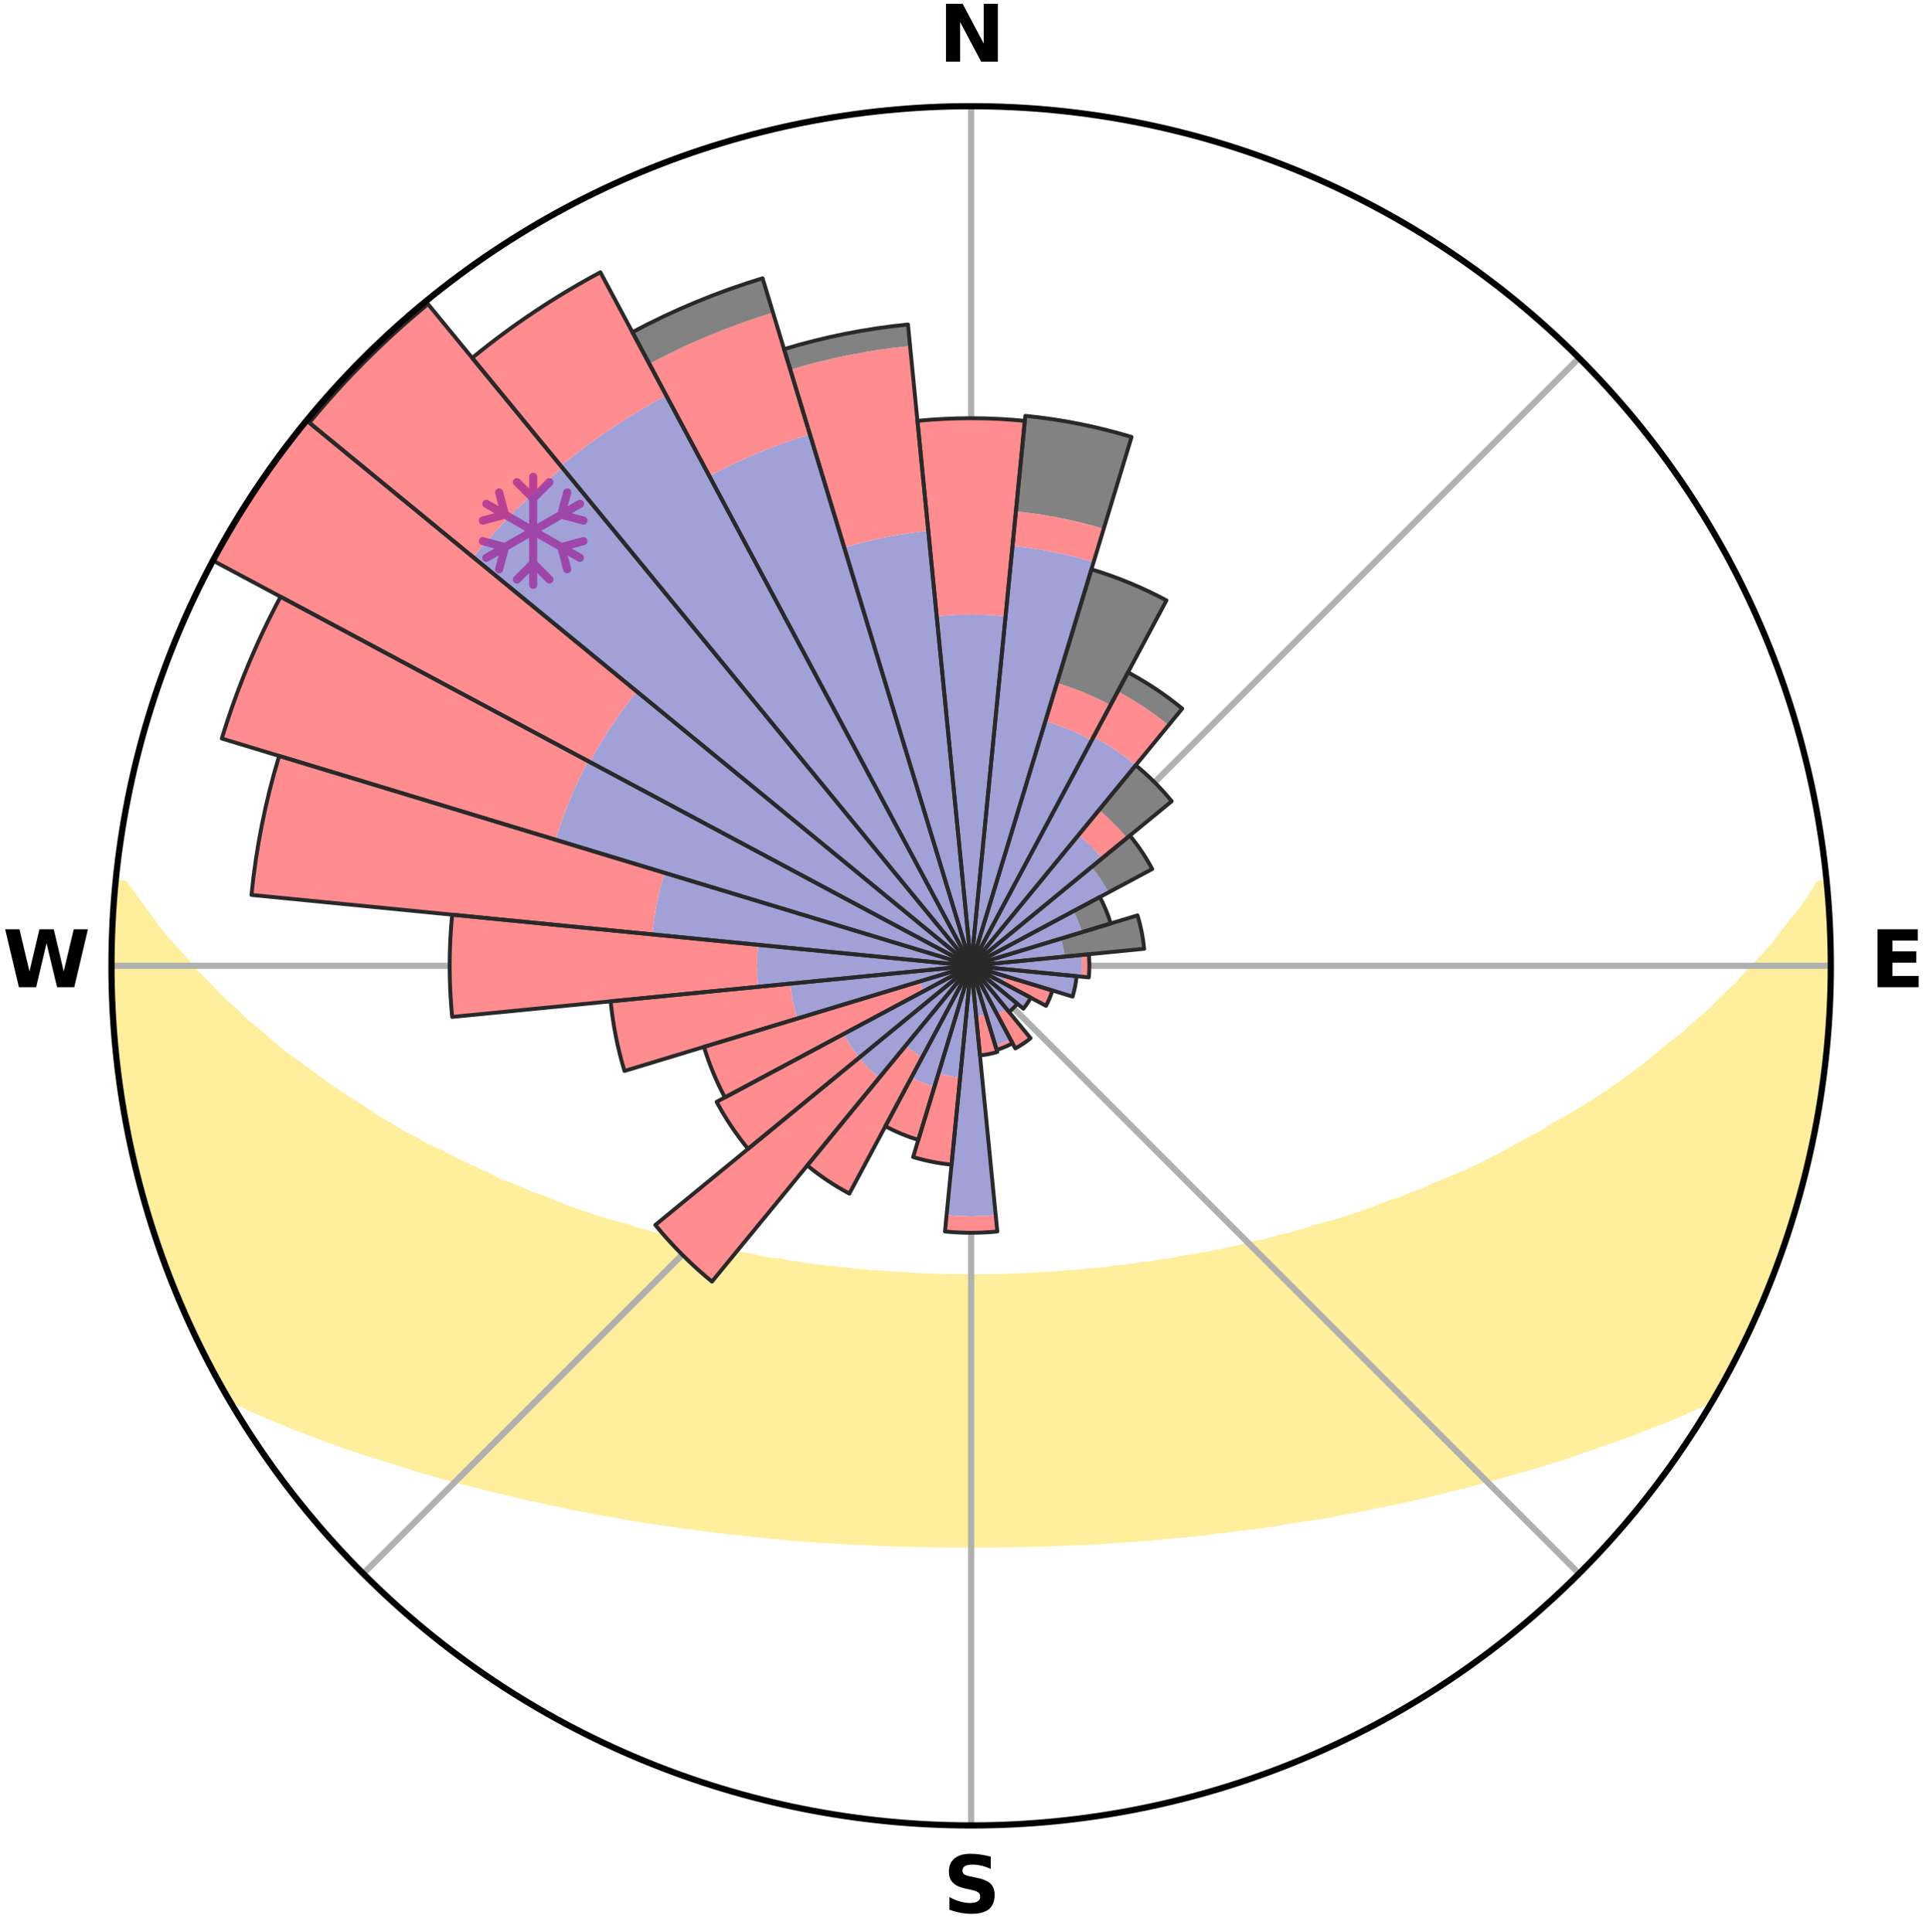 <?xml version="1.0" encoding="utf-8" standalone="no"?>
<!DOCTYPE svg PUBLIC "-//W3C//DTD SVG 1.1//EN"
  "http://www.w3.org/Graphics/SVG/1.1/DTD/svg11.dtd">
<svg xmlns:xlink="http://www.w3.org/1999/xlink" width="248.41pt" height="249.158pt" viewBox="0 0 248.41 249.158" xmlns="http://www.w3.org/2000/svg" version="1.1">
 <title>Ski Rose for Estación de Esquí y Montaña de Sierra Nevada</title>
 <defs>
  <style type="text/css">*{stroke-linejoin: round; stroke-linecap: butt}</style>
 </defs>
 <g id="figure_1">
  <g id="patch_1">
   <path d="M 0 249.158 
L 248.41 249.158 
L 248.41 0 
L 0 0 
z
" style="fill: #ffffff"/>
  </g>
  <g id="axes_1">
   <g id="patch_2">
    <path d="M 236.135 124.579 
C 236.135 110.018 233.267 95.599 227.695 82.147 
C 222.122 68.695 213.955 56.471 203.659 46.175 
C 193.363 35.879 181.139 27.711 167.687 22.139 
C 154.235 16.567 139.815 13.699 125.255 13.699 
C 110.694 13.699 96.275 16.567 82.823 22.139 
C 69.371 27.711 57.147 35.879 46.851 46.175 
C 36.555 56.471 28.387 68.695 22.815 82.147 
C 17.243 95.599 14.375 110.018 14.375 124.579 
C 14.375 139.14 17.243 153.559 22.815 167.011 
C 28.387 180.463 36.555 192.687 46.851 202.983 
C 57.147 213.279 69.371 221.447 82.823 227.019 
C 96.275 232.591 110.694 235.459 125.255 235.459 
C 139.815 235.459 154.235 232.591 167.687 227.019 
C 181.139 221.447 193.363 213.279 203.659 202.983 
C 213.955 192.687 222.122 180.463 227.695 167.011 
C 233.267 153.559 236.135 139.14 236.135 124.579 
M 125.255 124.579 
C 125.255 124.579 125.255 124.579 125.255 124.579 
C 125.255 124.579 125.255 124.579 125.255 124.579 
C 125.255 124.579 125.255 124.579 125.255 124.579 
C 125.255 124.579 125.255 124.579 125.255 124.579 
C 125.255 124.579 125.255 124.579 125.255 124.579 
C 125.255 124.579 125.255 124.579 125.255 124.579 
C 125.255 124.579 125.255 124.579 125.255 124.579 
C 125.255 124.579 125.255 124.579 125.255 124.579 
C 125.255 124.579 125.255 124.579 125.255 124.579 
C 125.255 124.579 125.255 124.579 125.255 124.579 
C 125.255 124.579 125.255 124.579 125.255 124.579 
C 125.255 124.579 125.255 124.579 125.255 124.579 
C 125.255 124.579 125.255 124.579 125.255 124.579 
C 125.255 124.579 125.255 124.579 125.255 124.579 
C 125.255 124.579 125.255 124.579 125.255 124.579 
C 125.255 124.579 125.255 124.579 125.255 124.579 
z
" style="fill: #ffffff"/>
   </g>
   <g id="PolyCollection_1">
    <defs>
     <path id="m3430031b53" d="M 235.551 -135.199 
L 234.683 -135.116 
L 233.493 -133.098 
L 231.986 -131.107 
L 230.413 -129.17 
L 229.029 -127.296 
L 227.362 -125.47 
L 225.657 -123.703 
L 224.163 -121.989 
L 222.394 -120.338 
L 220.842 -118.733 
L 219.021 -117.2 
L 217.42 -115.705 
L 215.556 -114.291 
L 213.916 -112.907 
L 212.258 -111.576 
L 210.584 -110.3 
L 208.897 -109.077 
L 207.198 -107.908 
L 205.489 -106.792 
L 203.772 -105.729 
L 202.048 -104.719 
L 200.321 -103.761 
L 198.816 -102.789 
L 197.083 -101.932 
L 195.571 -101.052 
L 194.057 -100.215 
L 192.542 -99.422 
L 191.027 -98.671 
L 189.514 -97.962 
L 188.004 -97.295 
L 186.499 -96.668 
L 185 -96.082 
L 183.705 -95.437 
L 182.219 -94.925 
L 180.932 -94.349 
L 179.463 -93.91 
L 178.188 -93.399 
L 176.92 -92.919 
L 175.658 -92.469 
L 174.405 -92.048 
L 173.16 -91.655 
L 171.924 -91.29 
L 170.699 -90.952 
L 169.486 -90.64 
L 168.434 -90.233 
L 167.241 -89.969 
L 166.203 -89.606 
L 165.033 -89.387 
L 164.01 -89.066 
L 162.995 -88.765 
L 161.862 -88.605 
L 160.865 -88.342 
L 159.877 -88.095 
L 158.896 -87.866 
L 157.925 -87.652 
L 156.963 -87.454 
L 156.01 -87.271 
L 155.066 -87.101 
L 154.133 -86.944 
L 153.21 -86.8 
L 152.297 -86.668 
L 151.472 -86.432 
L 150.576 -86.323 
L 149.691 -86.223 
L 148.882 -86.023 
L 148.014 -85.942 
L 147.156 -85.868 
L 146.365 -85.699 
L 145.525 -85.641 
L 144.744 -85.491 
L 143.921 -85.445 
L 143.15 -85.312 
L 142.382 -85.188 
L 141.583 -85.16 
L 140.826 -85.05 
L 140.042 -85.029 
L 139.294 -84.933 
L 138.55 -84.845 
L 137.787 -84.833 
L 137.051 -84.755 
L 136.319 -84.684 
L 135.589 -84.62 
L 134.849 -84.616 
L 134.127 -84.56 
L 133.407 -84.51 
L 132.69 -84.465 
L 131.974 -84.425 
L 131.256 -84.426 
L 130.545 -84.393 
L 129.837 -84.365 
L 129.129 -84.341 
L 128.423 -84.322 
L 127.717 -84.322 
L 127.013 -84.307 
L 126.31 -84.298 
L 125.606 -84.293 
L 124.903 -84.293 
L 124.2 -84.301 
L 123.497 -84.312 
L 122.792 -84.315 
L 122.087 -84.332 
L 121.382 -84.353 
L 120.675 -84.379 
L 119.966 -84.41 
L 119.252 -84.411 
L 118.539 -84.447 
L 117.825 -84.489 
L 117.108 -84.536 
L 116.389 -84.588 
L 115.655 -84.592 
L 114.929 -84.652 
L 114.201 -84.719 
L 113.469 -84.791 
L 112.713 -84.802 
L 111.973 -84.885 
L 111.23 -84.975 
L 110.455 -84.994 
L 109.702 -85.096 
L 108.946 -85.207 
L 108.149 -85.238 
L 107.383 -85.363 
L 106.569 -85.403 
L 105.793 -85.545 
L 104.962 -85.596 
L 104.176 -85.756 
L 103.327 -85.822 
L 102.531 -86.001 
L 101.665 -86.084 
L 100.858 -86.284 
L 99.975 -86.386 
L 99.081 -86.496 
L 98.177 -86.617 
L 97.348 -86.866 
L 96.428 -87.011 
L 95.497 -87.168 
L 94.556 -87.338 
L 93.605 -87.522 
L 92.645 -87.721 
L 91.676 -87.935 
L 90.699 -88.165 
L 89.713 -88.411 
L 88.718 -88.675 
L 87.588 -88.835 
L 86.575 -89.136 
L 85.555 -89.456 
L 84.388 -89.676 
L 83.353 -90.038 
L 82.162 -90.302 
L 81.113 -90.708 
L 79.902 -91.02 
L 78.68 -91.357 
L 77.447 -91.722 
L 76.205 -92.114 
L 74.954 -92.534 
L 73.695 -92.983 
L 72.429 -93.462 
L 71.157 -93.972 
L 69.88 -94.513 
L 68.406 -94.985 
L 67.118 -95.593 
L 65.63 -96.139 
L 64.134 -96.724 
L 62.837 -97.439 
L 61.333 -98.102 
L 59.826 -98.806 
L 58.316 -99.552 
L 56.806 -100.34 
L 55.077 -101.098 
L 53.568 -101.976 
L 51.837 -102.832 
L 50.335 -103.802 
L 48.61 -104.757 
L 47.121 -105.821 
L 45.408 -106.877 
L 43.703 -107.987 
L 42.008 -109.15 
L 40.325 -110.367 
L 38.655 -111.637 
L 36.76 -112.929 
L 35.122 -114.31 
L 33.503 -115.744 
L 31.662 -117.213 
L 30.087 -118.758 
L 28.294 -120.346 
L 26.771 -122 
L 25.035 -123.704 
L 23.576 -125.466 
L 21.909 -127.285 
L 20.285 -129.162 
L 18.949 -131.081 
L 17.435 -133.065 
L 16.009 -135.098 
L 14.923 -135.203 
L 14.923 -135.203 
L 14.804 -133.272 
L 14.718 -131.34 
L 14.665 -129.408 
L 14.43 -127.481 
L 14.442 -125.546 
L 14.486 -123.612 
L 14.561 -121.68 
L 14.49 -119.743 
L 14.609 -117.812 
L 14.775 -115.884 
L 14.971 -113.96 
L 15.197 -112.04 
L 15.451 -110.123 
L 15.734 -108.211 
L 16.045 -106.304 
L 16.385 -104.401 
L 16.752 -102.504 
L 17.148 -100.612 
L 17.572 -98.727 
L 18.016 -96.845 
L 18.496 -94.972 
L 19.005 -93.106 
L 19.529 -91.244 
L 20.112 -89.399 
L 20.866 -87.613 
L 21.49 -85.783 
L 22.127 -83.956 
L 22.833 -82.155 
L 23.683 -80.415 
L 24.426 -78.629 
L 25.201 -76.856 
L 26.034 -75.109 
L 26.908 -73.383 
L 27.813 -71.672 
L 28.766 -69.988 
L 30.267 -68.627 
L 32.33 -67.634 
L 34.425 -66.714 
L 36.529 -65.853 
L 38.555 -64.992 
L 40.661 -64.239 
L 42.677 -63.475 
L 44.685 -62.756 
L 46.683 -62.08 
L 48.668 -61.446 
L 50.64 -60.852 
L 52.527 -60.235 
L 54.404 -59.657 
L 56.266 -59.111 
L 58.117 -58.603 
L 59.95 -58.124 
L 61.77 -57.68 
L 63.517 -57.204 
L 65.303 -56.816 
L 67.021 -56.396 
L 68.726 -56.004 
L 70.416 -55.637 
L 72.091 -55.295 
L 73.709 -54.919 
L 75.356 -54.623 
L 76.946 -54.289 
L 78.563 -54.035 
L 80.129 -53.746 
L 81.68 -53.472 
L 83.222 -53.222 
L 84.748 -52.984 
L 86.264 -52.767 
L 87.765 -52.561 
L 89.256 -52.376 
L 90.709 -52.153 
L 92.174 -51.989 
L 93.608 -51.795 
L 95.052 -51.663 
L 96.466 -51.495 
L 97.872 -51.339 
L 99.269 -51.196 
L 100.657 -51.064 
L 102.037 -50.943 
L 103.41 -50.832 
L 104.775 -50.73 
L 106.132 -50.638 
L 107.483 -50.554 
L 108.827 -50.478 
L 110.165 -50.41 
L 111.497 -50.349 
L 112.82 -50.27 
L 114.142 -50.224 
L 115.461 -50.185 
L 116.775 -50.15 
L 118.085 -50.113 
L 119.393 -50.092 
L 120.697 -50.064 
L 122.001 -50.055 
L 123.303 -50.051 
L 124.604 -50.051 
L 125.905 -50.052 
L 127.206 -50.053 
L 128.509 -50.056 
L 129.812 -50.069 
L 131.118 -50.084 
L 132.424 -50.121 
L 133.735 -50.149 
L 135.049 -50.182 
L 136.365 -50.236 
L 137.688 -50.283 
L 139.015 -50.337 
L 140.347 -50.397 
L 141.686 -50.465 
L 143.022 -50.572 
L 144.372 -50.657 
L 145.729 -50.751 
L 147.093 -50.854 
L 148.465 -50.966 
L 149.845 -51.088 
L 151.232 -51.221 
L 152.645 -51.321 
L 154.051 -51.476 
L 155.466 -51.643 
L 156.89 -51.824 
L 158.342 -51.975 
L 159.786 -52.183 
L 161.265 -52.354 
L 162.753 -52.546 
L 164.258 -52.745 
L 165.743 -53.017 
L 167.267 -53.256 
L 168.808 -53.507 
L 170.395 -53.723 
L 171.959 -54.016 
L 173.539 -54.325 
L 175.171 -54.599 
L 176.773 -54.957 
L 178.434 -55.275 
L 180.11 -55.617 
L 181.801 -55.983 
L 183.506 -56.376 
L 185.225 -56.795 
L 186.957 -57.243 
L 188.763 -57.655 
L 190.522 -58.163 
L 192.353 -58.642 
L 194.203 -59.149 
L 196.063 -59.696 
L 198.007 -60.214 
L 199.898 -60.828 
L 201.871 -61.422 
L 203.779 -62.118 
L 205.776 -62.793 
L 207.783 -63.512 
L 209.881 -64.216 
L 211.904 -65.027 
L 214.009 -65.834 
L 216.118 -66.693 
L 218.209 -67.617 
L 220.275 -68.608 
L 221.755 -69.982 
L 222.688 -71.677 
L 223.602 -73.383 
L 224.473 -75.111 
L 225.284 -76.867 
L 226.107 -78.618 
L 226.901 -80.382 
L 227.633 -82.173 
L 228.401 -83.949 
L 229.049 -85.772 
L 229.734 -87.581 
L 230.369 -89.408 
L 230.955 -91.252 
L 231.49 -93.111 
L 231.946 -94.991 
L 232.577 -96.824 
L 232.96 -98.721 
L 233.5 -100.582 
L 233.789 -102.498 
L 234.239 -104.38 
L 234.573 -106.285 
L 234.851 -108.2 
L 235.164 -110.109 
L 235.312 -112.04 
L 235.545 -113.959 
L 235.739 -115.884 
L 235.893 -117.812 
L 236.009 -119.743 
L 236.087 -121.677 
L 236.128 -123.611 
L 236.028 -125.546 
L 235.998 -127.479 
L 235.935 -129.411 
L 235.839 -131.343 
L 235.71 -133.272 
L 235.551 -135.199 
z
" style="stroke: #ffee9c"/>
    </defs>
    <g clip-path="url(#p59c0ed1818)">
     <use xlink:href="#m3430031b53" x="0" y="249.158" style="fill: #ffee9c; stroke: #ffee9c"/>
    </g>
   </g>
   <g id="matplotlib.axis_1">
    <g id="xtick_1">
     <g id="line2d_1">
      <path d="M 125.255 124.579 
L 125.255 13.699 
" clip-path="url(#p59c0ed1818)" style="fill: none; stroke: #b0b0b0; stroke-width: 0.8; stroke-linecap: square"/>
     </g>
     <g id="text_1">
      <!-- N -->
      <g transform="translate(121.07 7.958) scale(0.1 -0.1)">
       <defs>
        <path id="DejaVuSans-Bold-4e" d="M 588 4666 
L 1931 4666 
L 3628 1466 
L 3628 4666 
L 4769 4666 
L 4769 0 
L 3425 0 
L 1728 3200 
L 1728 0 
L 588 0 
L 588 4666 
z
" transform="scale(0.016)"/>
       </defs>
       <use xlink:href="#DejaVuSans-Bold-4e"/>
      </g>
     </g>
    </g>
    <g id="xtick_2">
     <g id="line2d_2">
      <path d="M 125.255 124.579 
L 203.659 46.175 
" clip-path="url(#p59c0ed1818)" style="fill: none; stroke: #b0b0b0; stroke-width: 0.8; stroke-linecap: square"/>
     </g>
    </g>
    <g id="xtick_3">
     <g id="line2d_3">
      <path d="M 125.255 124.579 
L 236.135 124.579 
" clip-path="url(#p59c0ed1818)" style="fill: none; stroke: #b0b0b0; stroke-width: 0.8; stroke-linecap: square"/>
     </g>
     <g id="text_2">
      <!-- E -->
      <g transform="translate(241.219 127.338) scale(0.1 -0.1)">
       <defs>
        <path id="DejaVuSans-Bold-45" d="M 588 4666 
L 3834 4666 
L 3834 3756 
L 1791 3756 
L 1791 2888 
L 3713 2888 
L 3713 1978 
L 1791 1978 
L 1791 909 
L 3903 909 
L 3903 0 
L 588 0 
L 588 4666 
z
" transform="scale(0.016)"/>
       </defs>
       <use xlink:href="#DejaVuSans-Bold-45"/>
      </g>
     </g>
    </g>
    <g id="xtick_4">
     <g id="line2d_4">
      <path d="M 125.255 124.579 
L 203.659 202.983 
" clip-path="url(#p59c0ed1818)" style="fill: none; stroke: #b0b0b0; stroke-width: 0.8; stroke-linecap: square"/>
     </g>
    </g>
    <g id="xtick_5">
     <g id="line2d_5">
      <path d="M 125.255 124.579 
L 125.255 235.459 
" clip-path="url(#p59c0ed1818)" style="fill: none; stroke: #b0b0b0; stroke-width: 0.8; stroke-linecap: square"/>
     </g>
     <g id="text_3">
      <!-- S -->
      <g transform="translate(121.654 246.718) scale(0.1 -0.1)">
       <defs>
        <path id="DejaVuSans-Bold-53" d="M 3834 4519 
L 3834 3531 
Q 3450 3703 3084 3790 
Q 2719 3878 2394 3878 
Q 1963 3878 1756 3759 
Q 1550 3641 1550 3391 
Q 1550 3203 1689 3098 
Q 1828 2994 2194 2919 
L 2706 2816 
Q 3484 2659 3812 2340 
Q 4141 2022 4141 1434 
Q 4141 663 3683 286 
Q 3225 -91 2284 -91 
Q 1841 -91 1394 -6 
Q 947 78 500 244 
L 500 1259 
Q 947 1022 1364 901 
Q 1781 781 2169 781 
Q 2563 781 2772 912 
Q 2981 1044 2981 1288 
Q 2981 1506 2839 1625 
Q 2697 1744 2272 1838 
L 1806 1941 
Q 1106 2091 782 2419 
Q 459 2747 459 3303 
Q 459 4000 909 4375 
Q 1359 4750 2203 4750 
Q 2588 4750 2994 4692 
Q 3400 4634 3834 4519 
z
" transform="scale(0.016)"/>
       </defs>
       <use xlink:href="#DejaVuSans-Bold-53"/>
      </g>
     </g>
    </g>
    <g id="xtick_6">
     <g id="line2d_6">
      <path d="M 125.255 124.579 
L 46.851 202.983 
" clip-path="url(#p59c0ed1818)" style="fill: none; stroke: #b0b0b0; stroke-width: 0.8; stroke-linecap: square"/>
     </g>
    </g>
    <g id="xtick_7">
     <g id="line2d_7">
      <path d="M 125.255 124.579 
L 14.375 124.579 
" clip-path="url(#p59c0ed1818)" style="fill: none; stroke: #b0b0b0; stroke-width: 0.8; stroke-linecap: square"/>
     </g>
     <g id="text_4">
      <!-- W -->
      <g transform="translate(0.36 127.338) scale(0.1 -0.1)">
       <defs>
        <path id="DejaVuSans-Bold-57" d="M 191 4666 
L 1344 4666 
L 2150 1275 
L 2950 4666 
L 4109 4666 
L 4909 1275 
L 5716 4666 
L 6859 4666 
L 5759 0 
L 4372 0 
L 3525 3547 
L 2688 0 
L 1300 0 
L 191 4666 
z
" transform="scale(0.016)"/>
       </defs>
       <use xlink:href="#DejaVuSans-Bold-57"/>
      </g>
     </g>
    </g>
    <g id="xtick_8">
     <g id="line2d_8">
      <path d="M 125.255 124.579 
L 46.851 46.175 
" clip-path="url(#p59c0ed1818)" style="fill: none; stroke: #b0b0b0; stroke-width: 0.8; stroke-linecap: square"/>
     </g>
    </g>
   </g>
   <g id="matplotlib.axis_2"/>
   <g id="patch_3">
    <path d="M 125.255 124.579 
C 125.255 124.579 125.255 124.579 125.255 124.579 
C 125.255 124.579 125.255 124.579 125.255 124.579 
L 125.255 124.579 
C 125.255 124.579 125.255 124.579 125.255 124.579 
C 125.255 124.579 125.255 124.579 125.255 124.579 
z
" clip-path="url(#p59c0ed1818)" style="fill: #d9d9d9"/>
   </g>
   <g id="patch_4">
    <path d="M 125.255 124.579 
C 125.255 124.579 125.255 124.579 125.255 124.579 
C 125.255 124.579 125.255 124.579 125.255 124.579 
L 125.255 124.579 
C 125.255 124.579 125.255 124.579 125.255 124.579 
C 125.255 124.579 125.255 124.579 125.255 124.579 
z
" clip-path="url(#p59c0ed1818)" style="fill: #d9d9d9"/>
   </g>
   <g id="patch_5">
    <path d="M 125.255 124.579 
C 125.255 124.579 125.255 124.579 125.255 124.579 
C 125.255 124.579 125.255 124.579 125.255 124.579 
L 125.255 124.579 
C 125.255 124.579 125.255 124.579 125.255 124.579 
C 125.255 124.579 125.255 124.579 125.255 124.579 
z
" clip-path="url(#p59c0ed1818)" style="fill: #d9d9d9"/>
   </g>
   <g id="patch_6">
    <path d="M 125.255 124.579 
C 125.255 124.579 125.255 124.579 125.255 124.579 
C 125.255 124.579 125.255 124.579 125.255 124.579 
L 125.255 124.579 
C 125.255 124.579 125.255 124.579 125.255 124.579 
C 125.255 124.579 125.255 124.579 125.255 124.579 
z
" clip-path="url(#p59c0ed1818)" style="fill: #d9d9d9"/>
   </g>
   <g id="patch_7">
    <path d="M 125.255 124.579 
C 125.255 124.579 125.255 124.579 125.255 124.579 
C 125.255 124.579 125.255 124.579 125.255 124.579 
L 125.255 124.579 
C 125.255 124.579 125.255 124.579 125.255 124.579 
C 125.255 124.579 125.255 124.579 125.255 124.579 
z
" clip-path="url(#p59c0ed1818)" style="fill: #d9d9d9"/>
   </g>
   <g id="patch_8">
    <path d="M 125.255 124.579 
C 125.255 124.579 125.255 124.579 125.255 124.579 
C 125.255 124.579 125.255 124.579 125.255 124.579 
L 125.255 124.579 
C 125.255 124.579 125.255 124.579 125.255 124.579 
C 125.255 124.579 125.255 124.579 125.255 124.579 
z
" clip-path="url(#p59c0ed1818)" style="fill: #d9d9d9"/>
   </g>
   <g id="patch_9">
    <path d="M 125.255 124.579 
C 125.255 124.579 125.255 124.579 125.255 124.579 
C 125.255 124.579 125.255 124.579 125.255 124.579 
L 125.255 124.579 
C 125.255 124.579 125.255 124.579 125.255 124.579 
C 125.255 124.579 125.255 124.579 125.255 124.579 
z
" clip-path="url(#p59c0ed1818)" style="fill: #d9d9d9"/>
   </g>
   <g id="patch_10">
    <path d="M 125.255 124.579 
C 125.255 124.579 125.255 124.579 125.255 124.579 
C 125.255 124.579 125.255 124.579 125.255 124.579 
L 125.255 124.579 
C 125.255 124.579 125.255 124.579 125.255 124.579 
C 125.255 124.579 125.255 124.579 125.255 124.579 
z
" clip-path="url(#p59c0ed1818)" style="fill: #d9d9d9"/>
   </g>
   <g id="patch_11">
    <path d="M 125.255 124.579 
C 125.255 124.579 125.255 124.579 125.255 124.579 
C 125.255 124.579 125.255 124.579 125.255 124.579 
L 125.255 124.579 
C 125.255 124.579 125.255 124.579 125.255 124.579 
C 125.255 124.579 125.255 124.579 125.255 124.579 
z
" clip-path="url(#p59c0ed1818)" style="fill: #d9d9d9"/>
   </g>
   <g id="patch_12">
    <path d="M 125.255 124.579 
C 125.255 124.579 125.255 124.579 125.255 124.579 
C 125.255 124.579 125.255 124.579 125.255 124.579 
L 125.255 124.579 
C 125.255 124.579 125.255 124.579 125.255 124.579 
C 125.255 124.579 125.255 124.579 125.255 124.579 
z
" clip-path="url(#p59c0ed1818)" style="fill: #d9d9d9"/>
   </g>
   <g id="patch_13">
    <path d="M 125.255 124.579 
C 125.255 124.579 125.255 124.579 125.255 124.579 
C 125.255 124.579 125.255 124.579 125.255 124.579 
L 125.255 124.579 
C 125.255 124.579 125.255 124.579 125.255 124.579 
C 125.255 124.579 125.255 124.579 125.255 124.579 
z
" clip-path="url(#p59c0ed1818)" style="fill: #d9d9d9"/>
   </g>
   <g id="patch_14">
    <path d="M 125.255 124.579 
C 125.255 124.579 125.255 124.579 125.255 124.579 
C 125.255 124.579 125.255 124.579 125.255 124.579 
L 125.255 124.579 
C 125.255 124.579 125.255 124.579 125.255 124.579 
C 125.255 124.579 125.255 124.579 125.255 124.579 
z
" clip-path="url(#p59c0ed1818)" style="fill: #d9d9d9"/>
   </g>
   <g id="patch_15">
    <path d="M 125.255 124.579 
C 125.255 124.579 125.255 124.579 125.255 124.579 
C 125.255 124.579 125.255 124.579 125.255 124.579 
L 125.255 124.579 
C 125.255 124.579 125.255 124.579 125.255 124.579 
C 125.255 124.579 125.255 124.579 125.255 124.579 
z
" clip-path="url(#p59c0ed1818)" style="fill: #d9d9d9"/>
   </g>
   <g id="patch_16">
    <path d="M 125.255 124.579 
C 125.255 124.579 125.255 124.579 125.255 124.579 
C 125.255 124.579 125.255 124.579 125.255 124.579 
L 125.255 124.579 
C 125.255 124.579 125.255 124.579 125.255 124.579 
C 125.255 124.579 125.255 124.579 125.255 124.579 
z
" clip-path="url(#p59c0ed1818)" style="fill: #d9d9d9"/>
   </g>
   <g id="patch_17">
    <path d="M 125.255 124.579 
C 125.255 124.579 125.255 124.579 125.255 124.579 
C 125.255 124.579 125.255 124.579 125.255 124.579 
L 125.255 124.579 
C 125.255 124.579 125.255 124.579 125.255 124.579 
C 125.255 124.579 125.255 124.579 125.255 124.579 
z
" clip-path="url(#p59c0ed1818)" style="fill: #d9d9d9"/>
   </g>
   <g id="patch_18">
    <path d="M 125.255 124.579 
C 125.255 124.579 125.255 124.579 125.255 124.579 
C 125.255 124.579 125.255 124.579 125.255 124.579 
L 125.255 124.579 
C 125.255 124.579 125.255 124.579 125.255 124.579 
C 125.255 124.579 125.255 124.579 125.255 124.579 
z
" clip-path="url(#p59c0ed1818)" style="fill: #d9d9d9"/>
   </g>
   <g id="patch_19">
    <path d="M 125.255 124.579 
C 125.255 124.579 125.255 124.579 125.255 124.579 
C 125.255 124.579 125.255 124.579 125.255 124.579 
L 125.255 124.579 
C 125.255 124.579 125.255 124.579 125.255 124.579 
C 125.255 124.579 125.255 124.579 125.255 124.579 
z
" clip-path="url(#p59c0ed1818)" style="fill: #d9d9d9"/>
   </g>
   <g id="patch_20">
    <path d="M 125.255 124.579 
C 125.255 124.579 125.255 124.579 125.255 124.579 
C 125.255 124.579 125.255 124.579 125.255 124.579 
L 125.255 124.579 
C 125.255 124.579 125.255 124.579 125.255 124.579 
C 125.255 124.579 125.255 124.579 125.255 124.579 
z
" clip-path="url(#p59c0ed1818)" style="fill: #d9d9d9"/>
   </g>
   <g id="patch_21">
    <path d="M 125.255 124.579 
C 125.255 124.579 125.255 124.579 125.255 124.579 
C 125.255 124.579 125.255 124.579 125.255 124.579 
L 125.255 124.579 
C 125.255 124.579 125.255 124.579 125.255 124.579 
C 125.255 124.579 125.255 124.579 125.255 124.579 
z
" clip-path="url(#p59c0ed1818)" style="fill: #d9d9d9"/>
   </g>
   <g id="patch_22">
    <path d="M 125.255 124.579 
C 125.255 124.579 125.255 124.579 125.255 124.579 
C 125.255 124.579 125.255 124.579 125.255 124.579 
L 125.255 124.579 
C 125.255 124.579 125.255 124.579 125.255 124.579 
C 125.255 124.579 125.255 124.579 125.255 124.579 
z
" clip-path="url(#p59c0ed1818)" style="fill: #d9d9d9"/>
   </g>
   <g id="patch_23">
    <path d="M 125.255 124.579 
C 125.255 124.579 125.255 124.579 125.255 124.579 
C 125.255 124.579 125.255 124.579 125.255 124.579 
L 125.255 124.579 
C 125.255 124.579 125.255 124.579 125.255 124.579 
C 125.255 124.579 125.255 124.579 125.255 124.579 
z
" clip-path="url(#p59c0ed1818)" style="fill: #d9d9d9"/>
   </g>
   <g id="patch_24">
    <path d="M 125.255 124.579 
C 125.255 124.579 125.255 124.579 125.255 124.579 
C 125.255 124.579 125.255 124.579 125.255 124.579 
L 125.255 124.579 
C 125.255 124.579 125.255 124.579 125.255 124.579 
C 125.255 124.579 125.255 124.579 125.255 124.579 
z
" clip-path="url(#p59c0ed1818)" style="fill: #d9d9d9"/>
   </g>
   <g id="patch_25">
    <path d="M 125.255 124.579 
C 125.255 124.579 125.255 124.579 125.255 124.579 
C 125.255 124.579 125.255 124.579 125.255 124.579 
L 125.255 124.579 
C 125.255 124.579 125.255 124.579 125.255 124.579 
C 125.255 124.579 125.255 124.579 125.255 124.579 
z
" clip-path="url(#p59c0ed1818)" style="fill: #d9d9d9"/>
   </g>
   <g id="patch_26">
    <path d="M 125.255 124.579 
C 125.255 124.579 125.255 124.579 125.255 124.579 
C 125.255 124.579 125.255 124.579 125.255 124.579 
L 125.255 124.579 
C 125.255 124.579 125.255 124.579 125.255 124.579 
C 125.255 124.579 125.255 124.579 125.255 124.579 
z
" clip-path="url(#p59c0ed1818)" style="fill: #d9d9d9"/>
   </g>
   <g id="patch_27">
    <path d="M 125.255 124.579 
C 125.255 124.579 125.255 124.579 125.255 124.579 
C 125.255 124.579 125.255 124.579 125.255 124.579 
L 125.255 124.579 
C 125.255 124.579 125.255 124.579 125.255 124.579 
C 125.255 124.579 125.255 124.579 125.255 124.579 
z
" clip-path="url(#p59c0ed1818)" style="fill: #d9d9d9"/>
   </g>
   <g id="patch_28">
    <path d="M 125.255 124.579 
C 125.255 124.579 125.255 124.579 125.255 124.579 
C 125.255 124.579 125.255 124.579 125.255 124.579 
L 125.255 124.579 
C 125.255 124.579 125.255 124.579 125.255 124.579 
C 125.255 124.579 125.255 124.579 125.255 124.579 
z
" clip-path="url(#p59c0ed1818)" style="fill: #d9d9d9"/>
   </g>
   <g id="patch_29">
    <path d="M 125.255 124.579 
C 125.255 124.579 125.255 124.579 125.255 124.579 
C 125.255 124.579 125.255 124.579 125.255 124.579 
L 125.255 124.579 
C 125.255 124.579 125.255 124.579 125.255 124.579 
C 125.255 124.579 125.255 124.579 125.255 124.579 
z
" clip-path="url(#p59c0ed1818)" style="fill: #d9d9d9"/>
   </g>
   <g id="patch_30">
    <path d="M 125.255 124.579 
C 125.255 124.579 125.255 124.579 125.255 124.579 
C 125.255 124.579 125.255 124.579 125.255 124.579 
L 125.255 124.579 
C 125.255 124.579 125.255 124.579 125.255 124.579 
C 125.255 124.579 125.255 124.579 125.255 124.579 
z
" clip-path="url(#p59c0ed1818)" style="fill: #d9d9d9"/>
   </g>
   <g id="patch_31">
    <path d="M 125.255 124.579 
C 125.255 124.579 125.255 124.579 125.255 124.579 
C 125.255 124.579 125.255 124.579 125.255 124.579 
L 125.255 124.579 
C 125.255 124.579 125.255 124.579 125.255 124.579 
C 125.255 124.579 125.255 124.579 125.255 124.579 
z
" clip-path="url(#p59c0ed1818)" style="fill: #d9d9d9"/>
   </g>
   <g id="patch_32">
    <path d="M 125.255 124.579 
C 125.255 124.579 125.255 124.579 125.255 124.579 
C 125.255 124.579 125.255 124.579 125.255 124.579 
L 125.255 124.579 
C 125.255 124.579 125.255 124.579 125.255 124.579 
C 125.255 124.579 125.255 124.579 125.255 124.579 
z
" clip-path="url(#p59c0ed1818)" style="fill: #d9d9d9"/>
   </g>
   <g id="patch_33">
    <path d="M 125.255 124.579 
C 125.255 124.579 125.255 124.579 125.255 124.579 
C 125.255 124.579 125.255 124.579 125.255 124.579 
L 125.255 124.579 
C 125.255 124.579 125.255 124.579 125.255 124.579 
C 125.255 124.579 125.255 124.579 125.255 124.579 
z
" clip-path="url(#p59c0ed1818)" style="fill: #d9d9d9"/>
   </g>
   <g id="patch_34">
    <path d="M 125.255 124.579 
C 125.255 124.579 125.255 124.579 125.255 124.579 
C 125.255 124.579 125.255 124.579 125.255 124.579 
L 125.255 124.579 
C 125.255 124.579 125.255 124.579 125.255 124.579 
C 125.255 124.579 125.255 124.579 125.255 124.579 
z
" clip-path="url(#p59c0ed1818)" style="fill: #d9d9d9"/>
   </g>
   <g id="patch_35">
    <path d="M 125.255 124.579 
C 125.255 124.579 125.255 124.579 125.255 124.579 
C 125.255 124.579 125.255 124.579 125.255 124.579 
L 129.696 79.486 
C 128.22 79.341 126.738 79.268 125.255 79.268 
C 123.772 79.268 122.29 79.341 120.814 79.486 
z
" clip-path="url(#p59c0ed1818)" style="fill: #a1a1d8"/>
   </g>
   <g id="patch_36">
    <path d="M 125.255 124.579 
C 125.255 124.579 125.255 124.579 125.255 124.579 
C 125.255 124.579 125.255 124.579 125.255 124.579 
L 141.054 72.495 
C 139.35 71.978 137.62 71.545 135.873 71.197 
C 134.126 70.85 132.363 70.588 130.59 70.414 
z
" clip-path="url(#p59c0ed1818)" style="fill: #a1a1d8"/>
   </g>
   <g id="patch_37">
    <path d="M 125.255 124.579 
C 125.255 124.579 125.255 124.579 125.255 124.579 
C 125.255 124.579 125.255 124.579 125.255 124.579 
L 140.807 95.483 
C 139.854 94.974 138.878 94.512 137.88 94.099 
C 136.882 93.686 135.865 93.322 134.832 93.008 
z
" clip-path="url(#p59c0ed1818)" style="fill: #a1a1d8"/>
   </g>
   <g id="patch_38">
    <path d="M 125.255 124.579 
C 125.255 124.579 125.255 124.579 125.255 124.579 
C 125.255 124.579 125.255 124.579 125.255 124.579 
L 146.502 98.69 
C 145.654 97.994 144.773 97.341 143.862 96.732 
C 142.95 96.123 142.01 95.559 141.043 95.042 
z
" clip-path="url(#p59c0ed1818)" style="fill: #a1a1d8"/>
   </g>
   <g id="patch_39">
    <path d="M 125.255 124.579 
C 125.255 124.579 125.255 124.579 125.255 124.579 
C 125.255 124.579 125.255 124.579 125.255 124.579 
L 142.145 110.717 
C 141.692 110.164 141.211 109.634 140.705 109.129 
C 140.2 108.623 139.669 108.142 139.117 107.688 
z
" clip-path="url(#p59c0ed1818)" style="fill: #a1a1d8"/>
   </g>
   <g id="patch_40">
    <path d="M 125.255 124.579 
C 125.255 124.579 125.255 124.579 125.255 124.579 
C 125.255 124.579 125.255 124.579 125.255 124.579 
L 142.973 115.108 
C 142.663 114.529 142.325 113.964 141.959 113.417 
C 141.594 112.871 141.202 112.342 140.785 111.834 
z
" clip-path="url(#p59c0ed1818)" style="fill: #a1a1d8"/>
   </g>
   <g id="patch_41">
    <path d="M 125.255 124.579 
C 125.255 124.579 125.255 124.579 125.255 124.579 
C 125.255 124.579 125.255 124.579 125.255 124.579 
L 139.563 120.239 
C 139.421 119.77 139.256 119.309 139.069 118.857 
C 138.882 118.405 138.672 117.962 138.442 117.531 
z
" clip-path="url(#p59c0ed1818)" style="fill: #a1a1d8"/>
   </g>
   <g id="patch_42">
    <path d="M 125.255 124.579 
C 125.255 124.579 125.255 124.579 125.255 124.579 
C 125.255 124.579 125.255 124.579 125.255 124.579 
L 137.294 123.393 
C 137.255 122.999 137.197 122.607 137.12 122.219 
C 137.043 121.831 136.946 121.446 136.831 121.067 
z
" clip-path="url(#p59c0ed1818)" style="fill: #a1a1d8"/>
   </g>
   <g id="patch_43">
    <path d="M 125.255 124.579 
C 125.255 124.579 125.255 124.579 125.255 124.579 
C 125.255 124.579 125.255 124.579 125.255 124.579 
L 139.482 125.98 
C 139.528 125.515 139.551 125.047 139.551 124.579 
C 139.551 124.111 139.528 123.643 139.482 123.178 
z
" clip-path="url(#p59c0ed1818)" style="fill: #a1a1d8"/>
   </g>
   <g id="patch_44">
    <path d="M 125.255 124.579 
C 125.255 124.579 125.255 124.579 125.255 124.579 
C 125.255 124.579 125.255 124.579 125.255 124.579 
L 138.337 128.547 
C 138.466 128.119 138.575 127.685 138.663 127.246 
C 138.75 126.807 138.816 126.364 138.859 125.919 
z
" clip-path="url(#p59c0ed1818)" style="fill: #a1a1d8"/>
   </g>
   <g id="patch_45">
    <path d="M 125.255 124.579 
C 125.255 124.579 125.255 124.579 125.255 124.579 
C 125.255 124.579 125.255 124.579 125.255 124.579 
L 129.369 126.778 
C 129.441 126.643 129.506 126.505 129.565 126.364 
C 129.623 126.223 129.674 126.079 129.719 125.933 
z
" clip-path="url(#p59c0ed1818)" style="fill: #a1a1d8"/>
   </g>
   <g id="patch_46">
    <path d="M 125.255 124.579 
C 125.255 124.579 125.255 124.579 125.255 124.579 
C 125.255 124.579 125.255 124.579 125.255 124.579 
L 131.991 130.108 
C 132.172 129.887 132.342 129.658 132.501 129.421 
C 132.659 129.184 132.806 128.939 132.941 128.687 
z
" clip-path="url(#p59c0ed1818)" style="fill: #a1a1d8"/>
   </g>
   <g id="patch_47">
    <path d="M 125.255 124.579 
C 125.255 124.579 125.255 124.579 125.255 124.579 
C 125.255 124.579 125.255 124.579 125.255 124.579 
L 130.14 130.532 
C 130.335 130.372 130.522 130.203 130.7 130.025 
C 130.879 129.846 131.048 129.659 131.208 129.465 
z
" clip-path="url(#p59c0ed1818)" style="fill: #a1a1d8"/>
   </g>
   <g id="patch_48">
    <path d="M 125.255 124.579 
C 125.255 124.579 125.255 124.579 125.255 124.579 
C 125.255 124.579 125.255 124.579 125.255 124.579 
L 128.614 130.863 
C 128.819 130.753 129.02 130.633 129.214 130.504 
C 129.408 130.374 129.595 130.235 129.775 130.087 
z
" clip-path="url(#p59c0ed1818)" style="fill: #a1a1d8"/>
   </g>
   <g id="patch_49">
    <path d="M 125.255 124.579 
C 125.255 124.579 125.255 124.579 125.255 124.579 
C 125.255 124.579 125.255 124.579 125.255 124.579 
L 128.376 134.869 
C 128.713 134.767 129.045 134.648 129.37 134.514 
C 129.695 134.379 130.013 134.228 130.324 134.062 
z
" clip-path="url(#p59c0ed1818)" style="fill: #a1a1d8"/>
   </g>
   <g id="patch_50">
    <path d="M 125.255 124.579 
C 125.255 124.579 125.255 124.579 125.255 124.579 
C 125.255 124.579 125.255 124.579 125.255 124.579 
L 125.898 131.112 
C 126.112 131.091 126.325 131.059 126.536 131.017 
C 126.746 130.976 126.955 130.923 127.16 130.861 
z
" clip-path="url(#p59c0ed1818)" style="fill: #a1a1d8"/>
   </g>
   <g id="patch_51">
    <path d="M 125.255 124.579 
C 125.255 124.579 125.255 124.579 125.255 124.579 
C 125.255 124.579 125.255 124.579 125.255 124.579 
L 122.088 156.729 
C 123.141 156.832 124.197 156.884 125.255 156.884 
C 126.312 156.884 127.369 156.832 128.421 156.729 
z
" clip-path="url(#p59c0ed1818)" style="fill: #a1a1d8"/>
   </g>
   <g id="patch_52">
    <path d="M 125.255 124.579 
C 125.255 124.579 125.255 124.579 125.255 124.579 
C 125.255 124.579 125.255 124.579 125.255 124.579 
L 121.045 138.458 
C 121.499 138.596 121.96 138.711 122.425 138.804 
C 122.891 138.896 123.361 138.966 123.833 139.013 
z
" clip-path="url(#p59c0ed1818)" style="fill: #a1a1d8"/>
   </g>
   <g id="patch_53">
    <path d="M 125.255 124.579 
C 125.255 124.579 125.255 124.579 125.255 124.579 
C 125.255 124.579 125.255 124.579 125.255 124.579 
L 117.557 138.981 
C 118.028 139.233 118.512 139.461 119.006 139.666 
C 119.499 139.87 120.003 140.051 120.515 140.206 
z
" clip-path="url(#p59c0ed1818)" style="fill: #a1a1d8"/>
   </g>
   <g id="patch_54">
    <path d="M 125.255 124.579 
C 125.255 124.579 125.255 124.579 125.255 124.579 
C 125.255 124.579 125.255 124.579 125.255 124.579 
L 116.793 134.89 
C 117.13 135.167 117.481 135.427 117.844 135.67 
C 118.207 135.912 118.582 136.137 118.967 136.343 
z
" clip-path="url(#p59c0ed1818)" style="fill: #a1a1d8"/>
   </g>
   <g id="patch_55">
    <path d="M 125.255 124.579 
C 125.255 124.579 125.255 124.579 125.255 124.579 
C 125.255 124.579 125.255 124.579 125.255 124.579 
L 110.814 136.431 
C 111.201 136.903 111.612 137.357 112.045 137.789 
C 112.477 138.222 112.93 138.632 113.403 139.02 
z
" clip-path="url(#p59c0ed1818)" style="fill: #a1a1d8"/>
   </g>
   <g id="patch_56">
    <path d="M 125.255 124.579 
C 125.255 124.579 125.255 124.579 125.255 124.579 
C 125.255 124.579 125.255 124.579 125.255 124.579 
L 108.799 133.375 
C 109.087 133.913 109.401 134.438 109.74 134.945 
C 110.08 135.453 110.444 135.944 110.831 136.416 
z
" clip-path="url(#p59c0ed1818)" style="fill: #a1a1d8"/>
   </g>
   <g id="patch_57">
    <path d="M 125.255 124.579 
C 125.255 124.579 125.255 124.579 125.255 124.579 
C 125.255 124.579 125.255 124.579 125.255 124.579 
L 118.61 126.595 
C 118.676 126.812 118.753 127.026 118.84 127.236 
C 118.927 127.446 119.024 127.652 119.131 127.852 
z
" clip-path="url(#p59c0ed1818)" style="fill: #a1a1d8"/>
   </g>
   <g id="patch_58">
    <path d="M 125.255 124.579 
C 125.255 124.579 125.255 124.579 125.255 124.579 
C 125.255 124.579 125.255 124.579 125.255 124.579 
L 101.907 126.879 
C 101.982 127.643 102.095 128.403 102.245 129.156 
C 102.395 129.909 102.582 130.654 102.804 131.389 
z
" clip-path="url(#p59c0ed1818)" style="fill: #a1a1d8"/>
   </g>
   <g id="patch_59">
    <path d="M 125.255 124.579 
C 125.255 124.579 125.255 124.579 125.255 124.579 
C 125.255 124.579 125.255 124.579 125.255 124.579 
L 97.775 121.873 
C 97.687 122.772 97.642 123.675 97.642 124.579 
C 97.642 125.483 97.687 126.386 97.775 127.286 
z
" clip-path="url(#p59c0ed1818)" style="fill: #a1a1d8"/>
   </g>
   <g id="patch_60">
    <path d="M 125.255 124.579 
C 125.255 124.579 125.255 124.579 125.255 124.579 
C 125.255 124.579 125.255 124.579 125.255 124.579 
L 85.707 112.582 
C 85.314 113.877 84.986 115.19 84.722 116.517 
C 84.458 117.843 84.259 119.182 84.127 120.528 
z
" clip-path="url(#p59c0ed1818)" style="fill: #a1a1d8"/>
   </g>
   <g id="patch_61">
    <path d="M 125.255 124.579 
C 125.255 124.579 125.255 124.579 125.255 124.579 
C 125.255 124.579 125.255 124.579 125.255 124.579 
L 75.851 98.172 
C 74.986 99.789 74.202 101.448 73.5 103.142 
C 72.798 104.836 72.18 106.563 71.648 108.318 
z
" clip-path="url(#p59c0ed1818)" style="fill: #a1a1d8"/>
   </g>
   <g id="patch_62">
    <path d="M 125.255 124.579 
C 125.255 124.579 125.255 124.579 125.255 124.579 
C 125.255 124.579 125.255 124.579 125.255 124.579 
L 82.146 89.201 
C 80.988 90.612 79.9 92.079 78.886 93.597 
C 77.872 95.114 76.933 96.681 76.073 98.291 
z
" clip-path="url(#p59c0ed1818)" style="fill: #a1a1d8"/>
   </g>
   <g id="patch_63">
    <path d="M 125.255 124.579 
C 125.255 124.579 125.255 124.579 125.255 124.579 
C 125.255 124.579 125.255 124.579 125.255 124.579 
L 72.537 60.342 
C 70.434 62.068 68.418 63.895 66.494 65.819 
C 64.571 67.742 62.743 69.758 61.018 71.861 
z
" clip-path="url(#p59c0ed1818)" style="fill: #a1a1d8"/>
   </g>
   <g id="patch_64">
    <path d="M 125.255 124.579 
C 125.255 124.579 125.255 124.579 125.255 124.579 
C 125.255 124.579 125.255 124.579 125.255 124.579 
L 85.932 51.011 
C 83.524 52.298 81.181 53.703 78.911 55.22 
C 76.64 56.737 74.446 58.364 72.335 60.096 
z
" clip-path="url(#p59c0ed1818)" style="fill: #a1a1d8"/>
   </g>
   <g id="patch_65">
    <path d="M 125.255 124.579 
C 125.255 124.579 125.255 124.579 125.255 124.579 
C 125.255 124.579 125.255 124.579 125.255 124.579 
L 104.459 56.023 
C 102.215 56.704 100.006 57.495 97.839 58.392 
C 95.673 59.289 93.552 60.292 91.484 61.398 
z
" clip-path="url(#p59c0ed1818)" style="fill: #a1a1d8"/>
   </g>
   <g id="patch_66">
    <path d="M 125.255 124.579 
C 125.255 124.579 125.255 124.579 125.255 124.579 
C 125.255 124.579 125.255 124.579 125.255 124.579 
L 119.729 68.471 
C 117.892 68.652 116.066 68.923 114.256 69.283 
C 112.446 69.643 110.655 70.091 108.889 70.627 
z
" clip-path="url(#p59c0ed1818)" style="fill: #a1a1d8"/>
   </g>
   <g id="patch_67">
    <path d="M 120.814 79.486 
C 122.29 79.341 123.772 79.268 125.255 79.268 
C 126.738 79.268 128.22 79.341 129.696 79.486 
L 132.178 54.286 
C 129.877 54.06 127.567 53.946 125.255 53.946 
C 122.943 53.946 120.632 54.06 118.332 54.286 
z
" clip-path="url(#p59c0ed1818)" style="fill: #ff8c8e"/>
   </g>
   <g id="patch_68">
    <path d="M 130.59 70.414 
C 132.363 70.588 134.126 70.85 135.873 71.197 
C 137.62 71.545 139.35 71.978 141.054 72.495 
L 142.354 68.212 
C 140.509 67.652 138.637 67.183 136.746 66.807 
C 134.855 66.431 132.947 66.148 131.028 65.959 
z
" clip-path="url(#p59c0ed1818)" style="fill: #ff8c8e"/>
   </g>
   <g id="patch_69">
    <path d="M 134.832 93.008 
C 135.865 93.322 136.882 93.686 137.88 94.099 
C 138.878 94.512 139.854 94.974 140.807 95.483 
L 143.23 90.949 
C 142.13 90.361 141.001 89.827 139.847 89.349 
C 138.694 88.872 137.518 88.451 136.324 88.089 
z
" clip-path="url(#p59c0ed1818)" style="fill: #ff8c8e"/>
   </g>
   <g id="patch_70">
    <path d="M 141.043 95.042 
C 142.01 95.559 142.95 96.123 143.862 96.732 
C 144.773 97.341 145.654 97.994 146.502 98.69 
L 150.718 93.552 
C 149.703 92.718 148.647 91.935 147.555 91.205 
C 146.462 90.475 145.335 89.799 144.176 89.18 
z
" clip-path="url(#p59c0ed1818)" style="fill: #ff8c8e"/>
   </g>
   <g id="patch_71">
    <path d="M 139.117 107.688 
C 139.669 108.142 140.2 108.623 140.705 109.129 
C 141.211 109.634 141.692 110.164 142.145 110.717 
L 145.357 108.082 
C 144.817 107.424 144.245 106.793 143.643 106.191 
C 143.041 105.589 142.41 105.017 141.752 104.477 
z
" clip-path="url(#p59c0ed1818)" style="fill: #ff8c8e"/>
   </g>
   <g id="patch_72">
    <path d="M 140.785 111.834 
C 141.202 112.342 141.594 112.871 141.959 113.417 
C 142.325 113.964 142.663 114.529 142.973 115.108 
L 142.973 115.108 
C 142.663 114.529 142.325 113.964 141.959 113.417 
C 141.594 112.871 141.202 112.342 140.785 111.834 
z
" clip-path="url(#p59c0ed1818)" style="fill: #ff8c8e"/>
   </g>
   <g id="patch_73">
    <path d="M 138.442 117.531 
C 138.672 117.962 138.882 118.405 139.069 118.857 
C 139.256 119.309 139.421 119.77 139.563 120.239 
L 139.563 120.239 
C 139.421 119.77 139.256 119.309 139.069 118.857 
C 138.882 118.405 138.672 117.962 138.442 117.531 
z
" clip-path="url(#p59c0ed1818)" style="fill: #ff8c8e"/>
   </g>
   <g id="patch_74">
    <path d="M 136.831 121.067 
C 136.946 121.446 137.043 121.831 137.12 122.219 
C 137.197 122.607 137.255 122.999 137.294 123.393 
L 137.294 123.393 
C 137.255 122.999 137.197 122.607 137.12 122.219 
C 137.043 121.831 136.946 121.446 136.831 121.067 
z
" clip-path="url(#p59c0ed1818)" style="fill: #ff8c8e"/>
   </g>
   <g id="patch_75">
    <path d="M 139.482 123.178 
C 139.528 123.643 139.551 124.111 139.551 124.579 
C 139.551 125.047 139.528 125.515 139.482 125.98 
L 140.43 126.074 
C 140.479 125.577 140.504 125.078 140.504 124.579 
C 140.504 124.08 140.479 123.581 140.43 123.084 
z
" clip-path="url(#p59c0ed1818)" style="fill: #ff8c8e"/>
   </g>
   <g id="patch_76">
    <path d="M 138.859 125.919 
C 138.816 126.364 138.75 126.807 138.663 127.246 
C 138.575 127.685 138.466 128.119 138.337 128.547 
L 138.337 128.547 
C 138.466 128.119 138.575 127.685 138.663 127.246 
C 138.75 126.807 138.816 126.364 138.859 125.919 
z
" clip-path="url(#p59c0ed1818)" style="fill: #ff8c8e"/>
   </g>
   <g id="patch_77">
    <path d="M 129.719 125.933 
C 129.674 126.079 129.623 126.223 129.565 126.364 
C 129.506 126.505 129.441 126.643 129.369 126.778 
L 134.912 129.741 
C 135.08 129.425 135.234 129.1 135.371 128.769 
C 135.508 128.438 135.629 128.101 135.733 127.758 
z
" clip-path="url(#p59c0ed1818)" style="fill: #ff8c8e"/>
   </g>
   <g id="patch_78">
    <path d="M 132.941 128.687 
C 132.806 128.939 132.659 129.184 132.501 129.421 
C 132.342 129.658 132.172 129.887 131.991 130.108 
L 131.991 130.108 
C 132.172 129.887 132.342 129.658 132.501 129.421 
C 132.659 129.184 132.806 128.939 132.941 128.687 
z
" clip-path="url(#p59c0ed1818)" style="fill: #ff8c8e"/>
   </g>
   <g id="patch_79">
    <path d="M 131.208 129.465 
C 131.048 129.659 130.879 129.846 130.7 130.025 
C 130.522 130.203 130.335 130.372 130.14 130.532 
L 130.14 130.532 
C 130.335 130.372 130.522 130.203 130.7 130.025 
C 130.879 129.846 131.048 129.659 131.208 129.465 
z
" clip-path="url(#p59c0ed1818)" style="fill: #ff8c8e"/>
   </g>
   <g id="patch_80">
    <path d="M 129.775 130.087 
C 129.595 130.235 129.408 130.374 129.214 130.504 
C 129.02 130.633 128.819 130.753 128.614 130.863 
L 130.949 135.232 
C 131.298 135.046 131.637 134.843 131.966 134.623 
C 132.295 134.403 132.613 134.168 132.918 133.917 
z
" clip-path="url(#p59c0ed1818)" style="fill: #ff8c8e"/>
   </g>
   <g id="patch_81">
    <path d="M 130.324 134.062 
C 130.013 134.228 129.695 134.379 129.37 134.514 
C 129.045 134.648 128.713 134.767 128.376 134.869 
L 128.545 135.424 
C 128.899 135.316 129.249 135.191 129.592 135.049 
C 129.934 134.907 130.27 134.748 130.597 134.573 
z
" clip-path="url(#p59c0ed1818)" style="fill: #ff8c8e"/>
   </g>
   <g id="patch_82">
    <path d="M 127.16 130.861 
C 126.955 130.923 126.746 130.976 126.536 131.017 
C 126.325 131.059 126.112 131.091 125.898 131.112 
L 126.393 136.135 
C 126.771 136.097 127.147 136.042 127.52 135.967 
C 127.893 135.893 128.262 135.801 128.625 135.691 
z
" clip-path="url(#p59c0ed1818)" style="fill: #ff8c8e"/>
   </g>
   <g id="patch_83">
    <path d="M 128.421 156.729 
C 127.369 156.832 126.312 156.884 125.255 156.884 
C 124.197 156.884 123.141 156.832 122.088 156.729 
L 121.88 158.847 
C 123.001 158.958 124.128 159.013 125.255 159.013 
C 126.382 159.013 127.508 158.958 128.63 158.847 
z
" clip-path="url(#p59c0ed1818)" style="fill: #ff8c8e"/>
   </g>
   <g id="patch_84">
    <path d="M 123.833 139.013 
C 123.361 138.966 122.891 138.896 122.425 138.804 
C 121.96 138.711 121.499 138.596 121.045 138.458 
L 117.773 149.244 
C 118.58 149.488 119.399 149.694 120.227 149.858 
C 121.054 150.023 121.889 150.147 122.729 150.229 
z
" clip-path="url(#p59c0ed1818)" style="fill: #ff8c8e"/>
   </g>
   <g id="patch_85">
    <path d="M 120.515 140.206 
C 120.003 140.051 119.499 139.87 119.006 139.666 
C 118.512 139.461 118.028 139.233 117.557 138.981 
L 114.191 145.277 
C 114.869 145.64 115.564 145.968 116.273 146.262 
C 116.983 146.556 117.707 146.815 118.442 147.038 
z
" clip-path="url(#p59c0ed1818)" style="fill: #ff8c8e"/>
   </g>
   <g id="patch_86">
    <path d="M 118.967 136.343 
C 118.582 136.137 118.207 135.912 117.844 135.67 
C 117.481 135.427 117.13 135.167 116.793 134.89 
L 104.117 150.335 
C 104.96 151.027 105.837 151.677 106.744 152.283 
C 107.65 152.889 108.586 153.45 109.548 153.964 
z
" clip-path="url(#p59c0ed1818)" style="fill: #ff8c8e"/>
   </g>
   <g id="patch_87">
    <path d="M 113.403 139.02 
C 112.93 138.632 112.477 138.222 112.045 137.789 
C 111.612 137.357 111.201 136.903 110.814 136.431 
L 84.521 158.008 
C 85.615 159.342 86.774 160.62 87.994 161.84 
C 89.214 163.06 90.492 164.218 91.826 165.313 
z
" clip-path="url(#p59c0ed1818)" style="fill: #ff8c8e"/>
   </g>
   <g id="patch_88">
    <path d="M 110.831 136.416 
C 110.444 135.944 110.08 135.453 109.74 134.945 
C 109.401 134.438 109.087 133.913 108.799 133.375 
L 92.429 142.125 
C 93.003 143.199 93.63 144.245 94.307 145.258 
C 94.984 146.271 95.71 147.25 96.483 148.192 
z
" clip-path="url(#p59c0ed1818)" style="fill: #ff8c8e"/>
   </g>
   <g id="patch_89">
    <path d="M 119.131 127.852 
C 119.024 127.652 118.927 127.446 118.84 127.236 
C 118.753 127.026 118.676 126.812 118.61 126.595 
L 90.797 135.032 
C 91.139 136.16 91.536 137.27 91.987 138.359 
C 92.438 139.448 92.942 140.514 93.498 141.554 
z
" clip-path="url(#p59c0ed1818)" style="fill: #ff8c8e"/>
   </g>
   <g id="patch_90">
    <path d="M 102.804 131.389 
C 102.582 130.654 102.395 129.909 102.245 129.156 
C 102.095 128.403 101.982 127.643 101.907 126.879 
L 78.759 129.158 
C 78.909 130.68 79.134 132.194 79.432 133.694 
C 79.73 135.194 80.102 136.678 80.546 138.141 
z
" clip-path="url(#p59c0ed1818)" style="fill: #ff8c8e"/>
   </g>
   <g id="patch_91">
    <path d="M 97.775 127.286 
C 97.687 126.386 97.642 125.483 97.642 124.579 
C 97.642 123.675 97.687 122.772 97.775 121.873 
L 58.322 117.987 
C 58.106 120.178 57.998 122.378 57.998 124.579 
C 57.998 126.78 58.106 128.981 58.322 131.171 
z
" clip-path="url(#p59c0ed1818)" style="fill: #ff8c8e"/>
   </g>
   <g id="patch_92">
    <path d="M 84.127 120.528 
C 84.259 119.182 84.458 117.843 84.722 116.517 
C 84.986 115.19 85.314 113.877 85.707 112.582 
L 36.001 97.504 
C 35.115 100.426 34.373 103.389 33.777 106.383 
C 33.181 109.377 32.733 112.399 32.434 115.437 
z
" clip-path="url(#p59c0ed1818)" style="fill: #ff8c8e"/>
   </g>
   <g id="patch_93">
    <path d="M 71.648 108.318 
C 72.18 106.563 72.798 104.836 73.5 103.142 
C 74.202 101.448 74.986 99.789 75.851 98.172 
L 36.186 76.971 
C 34.627 79.886 33.213 82.876 31.948 85.93 
C 30.683 88.984 29.569 92.099 28.609 95.262 
z
" clip-path="url(#p59c0ed1818)" style="fill: #ff8c8e"/>
   </g>
   <g id="patch_94">
    <path d="M 76.073 98.291 
C 76.933 96.681 77.872 95.114 78.886 93.597 
C 79.9 92.079 80.988 90.612 82.146 89.201 
L 39.543 54.238 
C 37.241 57.043 35.078 59.96 33.061 62.977 
C 31.045 65.995 29.178 69.11 27.467 72.311 
z
" clip-path="url(#p59c0ed1818)" style="fill: #ff8c8e"/>
   </g>
   <g id="patch_95">
    <path d="M 61.018 71.861 
C 62.743 69.758 64.571 67.742 66.494 65.819 
C 68.418 63.895 70.434 62.068 72.537 60.342 
L 55.203 39.221 
C 52.409 41.514 49.73 43.942 47.174 46.498 
C 44.618 49.054 42.19 51.734 39.897 54.527 
z
" clip-path="url(#p59c0ed1818)" style="fill: #ff8c8e"/>
   </g>
   <g id="patch_96">
    <path d="M 72.335 60.096 
C 74.446 58.364 76.64 56.737 78.911 55.22 
C 81.181 53.703 83.524 52.298 85.932 51.011 
L 77.437 35.118 
C 74.509 36.683 71.659 38.391 68.898 40.236 
C 66.138 42.08 63.469 44.059 60.903 46.166 
z
" clip-path="url(#p59c0ed1818)" style="fill: #ff8c8e"/>
   </g>
   <g id="patch_97">
    <path d="M 91.484 61.398 
C 93.552 60.292 95.673 59.289 97.839 58.392 
C 100.006 57.495 102.215 56.704 104.459 56.023 
L 99.696 40.322 
C 96.938 41.159 94.223 42.13 91.56 43.233 
C 88.898 44.336 86.291 45.569 83.749 46.927 
z
" clip-path="url(#p59c0ed1818)" style="fill: #ff8c8e"/>
   </g>
   <g id="patch_98">
    <path d="M 108.889 70.627 
C 110.655 70.091 112.446 69.643 114.256 69.283 
C 116.066 68.923 117.892 68.652 119.729 68.471 
L 117.379 44.615 
C 114.762 44.873 112.159 45.259 109.579 45.772 
C 107 46.285 104.447 46.924 101.93 47.688 
z
" clip-path="url(#p59c0ed1818)" style="fill: #ff8c8e"/>
   </g>
   <g id="patch_99">
    <path d="M 118.332 54.286 
C 120.632 54.06 122.943 53.946 125.255 53.946 
C 127.567 53.946 129.877 54.06 132.178 54.286 
L 132.178 54.286 
C 129.877 54.06 127.567 53.946 125.255 53.946 
C 122.943 53.946 120.632 54.06 118.332 54.286 
z
" clip-path="url(#p59c0ed1818)" style="fill: #828282"/>
   </g>
   <g id="patch_100">
    <path d="M 131.028 65.959 
C 132.947 66.148 134.855 66.431 136.746 66.807 
C 138.637 67.183 140.509 67.652 142.354 68.212 
L 145.947 56.366 
C 143.714 55.689 141.45 55.122 139.161 54.666 
C 136.873 54.211 134.564 53.869 132.242 53.64 
z
" clip-path="url(#p59c0ed1818)" style="fill: #828282"/>
   </g>
   <g id="patch_101">
    <path d="M 136.324 88.089 
C 137.518 88.451 138.694 88.872 139.847 89.349 
C 141.001 89.827 142.13 90.361 143.23 90.949 
L 150.449 77.443 
C 148.907 76.619 147.324 75.87 145.708 75.201 
C 144.092 74.531 142.444 73.942 140.77 73.434 
z
" clip-path="url(#p59c0ed1818)" style="fill: #828282"/>
   </g>
   <g id="patch_102">
    <path d="M 144.176 89.18 
C 145.335 89.799 146.462 90.475 147.555 91.205 
C 148.647 91.935 149.703 92.718 150.718 93.552 
L 152.481 91.403 
C 151.396 90.512 150.267 89.675 149.099 88.894 
C 147.931 88.114 146.725 87.391 145.486 86.729 
z
" clip-path="url(#p59c0ed1818)" style="fill: #828282"/>
   </g>
   <g id="patch_103">
    <path d="M 141.752 104.477 
C 142.41 105.017 143.041 105.589 143.643 106.191 
C 144.245 106.793 144.817 107.424 145.357 108.082 
L 151.125 103.348 
C 150.43 102.501 149.694 101.689 148.919 100.915 
C 148.145 100.14 147.332 99.404 146.486 98.709 
z
" clip-path="url(#p59c0ed1818)" style="fill: #828282"/>
   </g>
   <g id="patch_104">
    <path d="M 140.785 111.834 
C 141.202 112.342 141.594 112.871 141.959 113.417 
C 142.325 113.964 142.663 114.529 142.973 115.108 
L 148.612 112.094 
C 148.204 111.33 147.758 110.586 147.276 109.865 
C 146.794 109.144 146.278 108.447 145.728 107.777 
z
" clip-path="url(#p59c0ed1818)" style="fill: #828282"/>
   </g>
   <g id="patch_105">
    <path d="M 138.442 117.531 
C 138.672 117.962 138.882 118.405 139.069 118.857 
C 139.256 119.309 139.421 119.77 139.563 120.239 
L 143.263 119.116 
C 143.084 118.527 142.877 117.947 142.641 117.378 
C 142.405 116.808 142.142 116.251 141.851 115.708 
z
" clip-path="url(#p59c0ed1818)" style="fill: #828282"/>
   </g>
   <g id="patch_106">
    <path d="M 136.831 121.067 
C 136.946 121.446 137.043 121.831 137.12 122.219 
C 137.197 122.607 137.255 122.999 137.294 123.393 
L 147.575 122.381 
C 147.503 121.65 147.396 120.923 147.252 120.203 
C 147.109 119.483 146.931 118.771 146.718 118.068 
z
" clip-path="url(#p59c0ed1818)" style="fill: #828282"/>
   </g>
   <g id="patch_107">
    <path d="M 140.43 123.084 
C 140.479 123.581 140.504 124.08 140.504 124.579 
C 140.504 125.078 140.479 125.577 140.43 126.074 
L 140.43 126.074 
C 140.479 125.577 140.504 125.078 140.504 124.579 
C 140.504 124.08 140.479 123.581 140.43 123.084 
z
" clip-path="url(#p59c0ed1818)" style="fill: #828282"/>
   </g>
   <g id="patch_108">
    <path d="M 138.859 125.919 
C 138.816 126.364 138.75 126.807 138.663 127.246 
C 138.575 127.685 138.466 128.119 138.337 128.547 
L 138.337 128.547 
C 138.466 128.119 138.575 127.685 138.663 127.246 
C 138.75 126.807 138.816 126.364 138.859 125.919 
z
" clip-path="url(#p59c0ed1818)" style="fill: #828282"/>
   </g>
   <g id="patch_109">
    <path d="M 135.733 127.758 
C 135.629 128.101 135.508 128.438 135.371 128.769 
C 135.234 129.1 135.08 129.425 134.912 129.741 
L 134.912 129.741 
C 135.08 129.425 135.234 129.1 135.371 128.769 
C 135.508 128.438 135.629 128.101 135.733 127.758 
z
" clip-path="url(#p59c0ed1818)" style="fill: #828282"/>
   </g>
   <g id="patch_110">
    <path d="M 132.941 128.687 
C 132.806 128.939 132.659 129.184 132.501 129.421 
C 132.342 129.658 132.172 129.887 131.991 130.108 
L 131.991 130.108 
C 132.172 129.887 132.342 129.658 132.501 129.421 
C 132.659 129.184 132.806 128.939 132.941 128.687 
z
" clip-path="url(#p59c0ed1818)" style="fill: #828282"/>
   </g>
   <g id="patch_111">
    <path d="M 131.208 129.465 
C 131.048 129.659 130.879 129.846 130.7 130.025 
C 130.522 130.203 130.335 130.372 130.14 130.532 
L 130.14 130.532 
C 130.335 130.372 130.522 130.203 130.7 130.025 
C 130.879 129.846 131.048 129.659 131.208 129.465 
z
" clip-path="url(#p59c0ed1818)" style="fill: #828282"/>
   </g>
   <g id="patch_112">
    <path d="M 132.918 133.917 
C 132.613 134.168 132.295 134.403 131.966 134.623 
C 131.637 134.843 131.298 135.046 130.949 135.232 
L 130.949 135.232 
C 131.298 135.046 131.637 134.843 131.966 134.623 
C 132.295 134.403 132.613 134.168 132.918 133.917 
z
" clip-path="url(#p59c0ed1818)" style="fill: #828282"/>
   </g>
   <g id="patch_113">
    <path d="M 130.597 134.573 
C 130.27 134.748 129.934 134.907 129.592 135.049 
C 129.249 135.191 128.899 135.316 128.545 135.424 
L 128.545 135.424 
C 128.899 135.316 129.249 135.191 129.592 135.049 
C 129.934 134.907 130.27 134.748 130.597 134.573 
z
" clip-path="url(#p59c0ed1818)" style="fill: #828282"/>
   </g>
   <g id="patch_114">
    <path d="M 128.625 135.691 
C 128.262 135.801 127.893 135.893 127.52 135.967 
C 127.147 136.042 126.771 136.097 126.393 136.135 
L 126.393 136.135 
C 126.771 136.097 127.147 136.042 127.52 135.967 
C 127.893 135.893 128.262 135.801 128.625 135.691 
z
" clip-path="url(#p59c0ed1818)" style="fill: #828282"/>
   </g>
   <g id="patch_115">
    <path d="M 128.63 158.847 
C 127.508 158.958 126.382 159.013 125.255 159.013 
C 124.128 159.013 123.001 158.958 121.88 158.847 
L 121.88 158.847 
C 123.001 158.958 124.128 159.013 125.255 159.013 
C 126.382 159.013 127.508 158.958 128.63 158.847 
z
" clip-path="url(#p59c0ed1818)" style="fill: #828282"/>
   </g>
   <g id="patch_116">
    <path d="M 122.729 150.229 
C 121.889 150.147 121.054 150.023 120.227 149.858 
C 119.399 149.694 118.58 149.488 117.773 149.244 
L 117.773 149.244 
C 118.58 149.488 119.399 149.694 120.227 149.858 
C 121.054 150.023 121.889 150.147 122.729 150.229 
z
" clip-path="url(#p59c0ed1818)" style="fill: #828282"/>
   </g>
   <g id="patch_117">
    <path d="M 118.442 147.038 
C 117.707 146.815 116.983 146.556 116.273 146.262 
C 115.564 145.968 114.869 145.64 114.191 145.277 
L 114.191 145.277 
C 114.869 145.64 115.564 145.968 116.273 146.262 
C 116.983 146.556 117.707 146.815 118.442 147.038 
z
" clip-path="url(#p59c0ed1818)" style="fill: #828282"/>
   </g>
   <g id="patch_118">
    <path d="M 109.548 153.964 
C 108.586 153.45 107.65 152.889 106.744 152.283 
C 105.837 151.677 104.96 151.027 104.117 150.335 
L 104.117 150.335 
C 104.96 151.027 105.837 151.677 106.744 152.283 
C 107.65 152.889 108.586 153.45 109.548 153.964 
z
" clip-path="url(#p59c0ed1818)" style="fill: #828282"/>
   </g>
   <g id="patch_119">
    <path d="M 91.826 165.313 
C 90.492 164.218 89.214 163.06 87.994 161.84 
C 86.774 160.62 85.615 159.342 84.521 158.008 
L 84.521 158.008 
C 85.615 159.342 86.774 160.62 87.994 161.84 
C 89.214 163.06 90.492 164.218 91.826 165.313 
z
" clip-path="url(#p59c0ed1818)" style="fill: #828282"/>
   </g>
   <g id="patch_120">
    <path d="M 96.483 148.192 
C 95.71 147.25 94.984 146.271 94.307 145.258 
C 93.63 144.245 93.003 143.199 92.429 142.125 
L 92.429 142.125 
C 93.003 143.199 93.63 144.245 94.307 145.258 
C 94.984 146.271 95.71 147.25 96.483 148.192 
z
" clip-path="url(#p59c0ed1818)" style="fill: #828282"/>
   </g>
   <g id="patch_121">
    <path d="M 93.498 141.554 
C 92.942 140.514 92.438 139.448 91.987 138.359 
C 91.536 137.27 91.139 136.16 90.797 135.032 
L 90.797 135.032 
C 91.139 136.16 91.536 137.27 91.987 138.359 
C 92.438 139.448 92.942 140.514 93.498 141.554 
z
" clip-path="url(#p59c0ed1818)" style="fill: #828282"/>
   </g>
   <g id="patch_122">
    <path d="M 80.546 138.141 
C 80.102 136.678 79.73 135.194 79.432 133.694 
C 79.134 132.194 78.909 130.68 78.759 129.158 
L 78.759 129.158 
C 78.909 130.68 79.134 132.194 79.432 133.694 
C 79.73 135.194 80.102 136.678 80.546 138.141 
z
" clip-path="url(#p59c0ed1818)" style="fill: #828282"/>
   </g>
   <g id="patch_123">
    <path d="M 58.322 131.171 
C 58.106 128.981 57.998 126.78 57.998 124.579 
C 57.998 122.378 58.106 120.178 58.322 117.987 
L 58.322 117.987 
C 58.106 120.178 57.998 122.378 57.998 124.579 
C 57.998 126.78 58.106 128.981 58.322 131.171 
z
" clip-path="url(#p59c0ed1818)" style="fill: #828282"/>
   </g>
   <g id="patch_124">
    <path d="M 32.434 115.437 
C 32.733 112.399 33.181 109.377 33.777 106.383 
C 34.373 103.389 35.115 100.426 36.001 97.504 
L 36.001 97.504 
C 35.115 100.426 34.373 103.389 33.777 106.383 
C 33.181 109.377 32.733 112.399 32.434 115.437 
z
" clip-path="url(#p59c0ed1818)" style="fill: #828282"/>
   </g>
   <g id="patch_125">
    <path d="M 28.609 95.262 
C 29.569 92.099 30.683 88.984 31.948 85.93 
C 33.213 82.876 34.627 79.886 36.186 76.971 
L 36.186 76.971 
C 34.627 79.886 33.213 82.876 31.948 85.93 
C 30.683 88.984 29.569 92.099 28.609 95.262 
z
" clip-path="url(#p59c0ed1818)" style="fill: #828282"/>
   </g>
   <g id="patch_126">
    <path d="M 27.467 72.311 
C 29.178 69.11 31.045 65.995 33.061 62.977 
C 35.078 59.96 37.241 57.043 39.543 54.238 
L 39.543 54.238 
C 37.241 57.043 35.078 59.96 33.061 62.977 
C 31.045 65.995 29.178 69.11 27.467 72.311 
z
" clip-path="url(#p59c0ed1818)" style="fill: #828282"/>
   </g>
   <g id="patch_127">
    <path d="M 39.897 54.527 
C 42.19 51.734 44.618 49.054 47.174 46.498 
C 49.73 43.942 52.409 41.514 55.203 39.221 
L 55.203 39.221 
C 52.409 41.514 49.73 43.942 47.174 46.498 
C 44.618 49.054 42.19 51.734 39.897 54.527 
z
" clip-path="url(#p59c0ed1818)" style="fill: #828282"/>
   </g>
   <g id="patch_128">
    <path d="M 60.903 46.166 
C 63.469 44.059 66.138 42.08 68.898 40.236 
C 71.659 38.391 74.509 36.683 77.437 35.118 
L 77.437 35.118 
C 74.509 36.683 71.659 38.391 68.898 40.236 
C 66.138 42.08 63.469 44.059 60.903 46.166 
z
" clip-path="url(#p59c0ed1818)" style="fill: #828282"/>
   </g>
   <g id="patch_129">
    <path d="M 83.749 46.927 
C 86.291 45.569 88.898 44.336 91.56 43.233 
C 94.223 42.13 96.938 41.159 99.696 40.322 
L 98.353 35.894 
C 95.45 36.775 92.592 37.797 89.789 38.958 
C 86.987 40.119 84.243 41.416 81.568 42.846 
z
" clip-path="url(#p59c0ed1818)" style="fill: #828282"/>
   </g>
   <g id="patch_130">
    <path d="M 101.93 47.688 
C 104.447 46.924 107 46.285 109.579 45.772 
C 112.159 45.259 114.762 44.873 117.379 44.615 
L 117.107 41.856 
C 114.4 42.123 111.707 42.523 109.038 43.053 
C 106.37 43.584 103.729 44.246 101.126 45.035 
z
" clip-path="url(#p59c0ed1818)" style="fill: #828282"/>
   </g>
   <g id="patch_131">
    <path d="M 125.255 124.579 
C 125.255 124.579 125.255 124.579 125.255 124.579 
C 125.255 124.579 125.255 124.579 125.255 124.579 
L 132.178 54.286 
C 129.877 54.06 127.567 53.946 125.255 53.946 
C 122.943 53.946 120.632 54.06 118.332 54.286 
L 125.255 124.579 
z
" clip-path="url(#p59c0ed1818)" style="fill: none; stroke: #292929; stroke-width: 0.5; stroke-linejoin: miter"/>
   </g>
   <g id="patch_132">
    <path d="M 125.255 124.579 
C 125.255 124.579 125.255 124.579 125.255 124.579 
C 125.255 124.579 125.255 124.579 125.255 124.579 
L 145.947 56.366 
C 143.714 55.689 141.45 55.122 139.161 54.666 
C 136.873 54.211 134.564 53.869 132.242 53.64 
L 125.255 124.579 
z
" clip-path="url(#p59c0ed1818)" style="fill: none; stroke: #292929; stroke-width: 0.5; stroke-linejoin: miter"/>
   </g>
   <g id="patch_133">
    <path d="M 125.255 124.579 
C 125.255 124.579 125.255 124.579 125.255 124.579 
C 125.255 124.579 125.255 124.579 125.255 124.579 
L 150.449 77.443 
C 148.907 76.619 147.324 75.87 145.708 75.201 
C 144.092 74.531 142.444 73.942 140.77 73.434 
L 125.255 124.579 
z
" clip-path="url(#p59c0ed1818)" style="fill: none; stroke: #292929; stroke-width: 0.5; stroke-linejoin: miter"/>
   </g>
   <g id="patch_134">
    <path d="M 125.255 124.579 
C 125.255 124.579 125.255 124.579 125.255 124.579 
C 125.255 124.579 125.255 124.579 125.255 124.579 
L 152.481 91.403 
C 151.396 90.512 150.267 89.675 149.099 88.894 
C 147.931 88.114 146.725 87.391 145.486 86.729 
L 125.255 124.579 
z
" clip-path="url(#p59c0ed1818)" style="fill: none; stroke: #292929; stroke-width: 0.5; stroke-linejoin: miter"/>
   </g>
   <g id="patch_135">
    <path d="M 125.255 124.579 
C 125.255 124.579 125.255 124.579 125.255 124.579 
C 125.255 124.579 125.255 124.579 125.255 124.579 
L 151.125 103.348 
C 150.43 102.501 149.694 101.689 148.919 100.915 
C 148.145 100.14 147.332 99.404 146.486 98.709 
L 125.255 124.579 
z
" clip-path="url(#p59c0ed1818)" style="fill: none; stroke: #292929; stroke-width: 0.5; stroke-linejoin: miter"/>
   </g>
   <g id="patch_136">
    <path d="M 125.255 124.579 
C 125.255 124.579 125.255 124.579 125.255 124.579 
C 125.255 124.579 125.255 124.579 125.255 124.579 
L 148.612 112.094 
C 148.204 111.33 147.758 110.586 147.276 109.865 
C 146.794 109.144 146.278 108.447 145.728 107.777 
L 125.255 124.579 
z
" clip-path="url(#p59c0ed1818)" style="fill: none; stroke: #292929; stroke-width: 0.5; stroke-linejoin: miter"/>
   </g>
   <g id="patch_137">
    <path d="M 125.255 124.579 
C 125.255 124.579 125.255 124.579 125.255 124.579 
C 125.255 124.579 125.255 124.579 125.255 124.579 
L 143.263 119.116 
C 143.084 118.527 142.877 117.947 142.641 117.378 
C 142.405 116.808 142.142 116.251 141.851 115.708 
L 125.255 124.579 
z
" clip-path="url(#p59c0ed1818)" style="fill: none; stroke: #292929; stroke-width: 0.5; stroke-linejoin: miter"/>
   </g>
   <g id="patch_138">
    <path d="M 125.255 124.579 
C 125.255 124.579 125.255 124.579 125.255 124.579 
C 125.255 124.579 125.255 124.579 125.255 124.579 
L 147.575 122.381 
C 147.503 121.65 147.396 120.923 147.252 120.203 
C 147.109 119.483 146.931 118.771 146.718 118.068 
L 125.255 124.579 
z
" clip-path="url(#p59c0ed1818)" style="fill: none; stroke: #292929; stroke-width: 0.5; stroke-linejoin: miter"/>
   </g>
   <g id="patch_139">
    <path d="M 125.255 124.579 
C 125.255 124.579 125.255 124.579 125.255 124.579 
C 125.255 124.579 125.255 124.579 125.255 124.579 
L 140.43 126.074 
C 140.479 125.577 140.504 125.078 140.504 124.579 
C 140.504 124.08 140.479 123.581 140.43 123.084 
L 125.255 124.579 
z
" clip-path="url(#p59c0ed1818)" style="fill: none; stroke: #292929; stroke-width: 0.5; stroke-linejoin: miter"/>
   </g>
   <g id="patch_140">
    <path d="M 125.255 124.579 
C 125.255 124.579 125.255 124.579 125.255 124.579 
C 125.255 124.579 125.255 124.579 125.255 124.579 
L 138.337 128.547 
C 138.466 128.119 138.575 127.685 138.663 127.246 
C 138.75 126.807 138.816 126.364 138.859 125.919 
L 125.255 124.579 
z
" clip-path="url(#p59c0ed1818)" style="fill: none; stroke: #292929; stroke-width: 0.5; stroke-linejoin: miter"/>
   </g>
   <g id="patch_141">
    <path d="M 125.255 124.579 
C 125.255 124.579 125.255 124.579 125.255 124.579 
C 125.255 124.579 125.255 124.579 125.255 124.579 
L 134.912 129.741 
C 135.08 129.425 135.234 129.1 135.371 128.769 
C 135.508 128.438 135.629 128.101 135.733 127.758 
L 125.255 124.579 
z
" clip-path="url(#p59c0ed1818)" style="fill: none; stroke: #292929; stroke-width: 0.5; stroke-linejoin: miter"/>
   </g>
   <g id="patch_142">
    <path d="M 125.255 124.579 
C 125.255 124.579 125.255 124.579 125.255 124.579 
C 125.255 124.579 125.255 124.579 125.255 124.579 
L 131.991 130.108 
C 132.172 129.887 132.342 129.658 132.501 129.421 
C 132.659 129.184 132.806 128.939 132.941 128.687 
L 125.255 124.579 
z
" clip-path="url(#p59c0ed1818)" style="fill: none; stroke: #292929; stroke-width: 0.5; stroke-linejoin: miter"/>
   </g>
   <g id="patch_143">
    <path d="M 125.255 124.579 
C 125.255 124.579 125.255 124.579 125.255 124.579 
C 125.255 124.579 125.255 124.579 125.255 124.579 
L 130.14 130.532 
C 130.335 130.372 130.522 130.203 130.7 130.025 
C 130.879 129.846 131.048 129.659 131.208 129.465 
L 125.255 124.579 
z
" clip-path="url(#p59c0ed1818)" style="fill: none; stroke: #292929; stroke-width: 0.5; stroke-linejoin: miter"/>
   </g>
   <g id="patch_144">
    <path d="M 125.255 124.579 
C 125.255 124.579 125.255 124.579 125.255 124.579 
C 125.255 124.579 125.255 124.579 125.255 124.579 
L 130.949 135.232 
C 131.298 135.046 131.637 134.843 131.966 134.623 
C 132.295 134.403 132.613 134.168 132.918 133.917 
L 125.255 124.579 
z
" clip-path="url(#p59c0ed1818)" style="fill: none; stroke: #292929; stroke-width: 0.5; stroke-linejoin: miter"/>
   </g>
   <g id="patch_145">
    <path d="M 125.255 124.579 
C 125.255 124.579 125.255 124.579 125.255 124.579 
C 125.255 124.579 125.255 124.579 125.255 124.579 
L 128.545 135.424 
C 128.899 135.316 129.249 135.191 129.592 135.049 
C 129.934 134.907 130.27 134.748 130.597 134.573 
L 125.255 124.579 
z
" clip-path="url(#p59c0ed1818)" style="fill: none; stroke: #292929; stroke-width: 0.5; stroke-linejoin: miter"/>
   </g>
   <g id="patch_146">
    <path d="M 125.255 124.579 
C 125.255 124.579 125.255 124.579 125.255 124.579 
C 125.255 124.579 125.255 124.579 125.255 124.579 
L 126.393 136.135 
C 126.771 136.097 127.147 136.042 127.52 135.967 
C 127.893 135.893 128.262 135.801 128.625 135.691 
L 125.255 124.579 
z
" clip-path="url(#p59c0ed1818)" style="fill: none; stroke: #292929; stroke-width: 0.5; stroke-linejoin: miter"/>
   </g>
   <g id="patch_147">
    <path d="M 125.255 124.579 
C 125.255 124.579 125.255 124.579 125.255 124.579 
C 125.255 124.579 125.255 124.579 125.255 124.579 
L 121.88 158.847 
C 123.001 158.958 124.128 159.013 125.255 159.013 
C 126.382 159.013 127.508 158.958 128.63 158.847 
L 125.255 124.579 
z
" clip-path="url(#p59c0ed1818)" style="fill: none; stroke: #292929; stroke-width: 0.5; stroke-linejoin: miter"/>
   </g>
   <g id="patch_148">
    <path d="M 125.255 124.579 
C 125.255 124.579 125.255 124.579 125.255 124.579 
C 125.255 124.579 125.255 124.579 125.255 124.579 
L 117.773 149.244 
C 118.58 149.488 119.399 149.694 120.227 149.858 
C 121.054 150.023 121.889 150.147 122.729 150.229 
L 125.255 124.579 
z
" clip-path="url(#p59c0ed1818)" style="fill: none; stroke: #292929; stroke-width: 0.5; stroke-linejoin: miter"/>
   </g>
   <g id="patch_149">
    <path d="M 125.255 124.579 
C 125.255 124.579 125.255 124.579 125.255 124.579 
C 125.255 124.579 125.255 124.579 125.255 124.579 
L 114.191 145.277 
C 114.869 145.64 115.564 145.968 116.273 146.262 
C 116.983 146.556 117.707 146.815 118.442 147.038 
L 125.255 124.579 
z
" clip-path="url(#p59c0ed1818)" style="fill: none; stroke: #292929; stroke-width: 0.5; stroke-linejoin: miter"/>
   </g>
   <g id="patch_150">
    <path d="M 125.255 124.579 
C 125.255 124.579 125.255 124.579 125.255 124.579 
C 125.255 124.579 125.255 124.579 125.255 124.579 
L 104.117 150.335 
C 104.96 151.027 105.837 151.677 106.744 152.283 
C 107.65 152.889 108.586 153.45 109.548 153.964 
L 125.255 124.579 
z
" clip-path="url(#p59c0ed1818)" style="fill: none; stroke: #292929; stroke-width: 0.5; stroke-linejoin: miter"/>
   </g>
   <g id="patch_151">
    <path d="M 125.255 124.579 
C 125.255 124.579 125.255 124.579 125.255 124.579 
C 125.255 124.579 125.255 124.579 125.255 124.579 
L 84.521 158.008 
C 85.615 159.342 86.774 160.62 87.994 161.84 
C 89.214 163.06 90.492 164.218 91.826 165.313 
L 125.255 124.579 
z
" clip-path="url(#p59c0ed1818)" style="fill: none; stroke: #292929; stroke-width: 0.5; stroke-linejoin: miter"/>
   </g>
   <g id="patch_152">
    <path d="M 125.255 124.579 
C 125.255 124.579 125.255 124.579 125.255 124.579 
C 125.255 124.579 125.255 124.579 125.255 124.579 
L 92.429 142.125 
C 93.003 143.199 93.63 144.245 94.307 145.258 
C 94.984 146.271 95.71 147.25 96.483 148.192 
L 125.255 124.579 
z
" clip-path="url(#p59c0ed1818)" style="fill: none; stroke: #292929; stroke-width: 0.5; stroke-linejoin: miter"/>
   </g>
   <g id="patch_153">
    <path d="M 125.255 124.579 
C 125.255 124.579 125.255 124.579 125.255 124.579 
C 125.255 124.579 125.255 124.579 125.255 124.579 
L 90.797 135.032 
C 91.139 136.16 91.536 137.27 91.987 138.359 
C 92.438 139.448 92.942 140.514 93.498 141.554 
L 125.255 124.579 
z
" clip-path="url(#p59c0ed1818)" style="fill: none; stroke: #292929; stroke-width: 0.5; stroke-linejoin: miter"/>
   </g>
   <g id="patch_154">
    <path d="M 125.255 124.579 
C 125.255 124.579 125.255 124.579 125.255 124.579 
C 125.255 124.579 125.255 124.579 125.255 124.579 
L 78.759 129.158 
C 78.909 130.68 79.134 132.194 79.432 133.694 
C 79.73 135.194 80.102 136.678 80.546 138.141 
L 125.255 124.579 
z
" clip-path="url(#p59c0ed1818)" style="fill: none; stroke: #292929; stroke-width: 0.5; stroke-linejoin: miter"/>
   </g>
   <g id="patch_155">
    <path d="M 125.255 124.579 
C 125.255 124.579 125.255 124.579 125.255 124.579 
C 125.255 124.579 125.255 124.579 125.255 124.579 
L 58.322 117.987 
C 58.106 120.178 57.998 122.378 57.998 124.579 
C 57.998 126.78 58.106 128.981 58.322 131.171 
L 125.255 124.579 
z
" clip-path="url(#p59c0ed1818)" style="fill: none; stroke: #292929; stroke-width: 0.5; stroke-linejoin: miter"/>
   </g>
   <g id="patch_156">
    <path d="M 125.255 124.579 
C 125.255 124.579 125.255 124.579 125.255 124.579 
C 125.255 124.579 125.255 124.579 125.255 124.579 
L 36.001 97.504 
C 35.115 100.426 34.373 103.389 33.777 106.383 
C 33.181 109.377 32.733 112.399 32.434 115.437 
L 125.255 124.579 
z
" clip-path="url(#p59c0ed1818)" style="fill: none; stroke: #292929; stroke-width: 0.5; stroke-linejoin: miter"/>
   </g>
   <g id="patch_157">
    <path d="M 125.255 124.579 
C 125.255 124.579 125.255 124.579 125.255 124.579 
C 125.255 124.579 125.255 124.579 125.255 124.579 
L 36.186 76.971 
C 34.627 79.886 33.213 82.876 31.948 85.93 
C 30.683 88.984 29.569 92.099 28.609 95.262 
L 125.255 124.579 
z
" clip-path="url(#p59c0ed1818)" style="fill: none; stroke: #292929; stroke-width: 0.5; stroke-linejoin: miter"/>
   </g>
   <g id="patch_158">
    <path d="M 125.255 124.579 
C 125.255 124.579 125.255 124.579 125.255 124.579 
C 125.255 124.579 125.255 124.579 125.255 124.579 
L 39.543 54.238 
C 37.241 57.043 35.078 59.96 33.061 62.977 
C 31.045 65.995 29.178 69.11 27.467 72.311 
L 125.255 124.579 
z
" clip-path="url(#p59c0ed1818)" style="fill: none; stroke: #292929; stroke-width: 0.5; stroke-linejoin: miter"/>
   </g>
   <g id="patch_159">
    <path d="M 125.255 124.579 
C 125.255 124.579 125.255 124.579 125.255 124.579 
C 125.255 124.579 125.255 124.579 125.255 124.579 
L 55.203 39.221 
C 52.409 41.514 49.73 43.942 47.174 46.498 
C 44.618 49.054 42.19 51.734 39.897 54.527 
L 125.255 124.579 
z
" clip-path="url(#p59c0ed1818)" style="fill: none; stroke: #292929; stroke-width: 0.5; stroke-linejoin: miter"/>
   </g>
   <g id="patch_160">
    <path d="M 125.255 124.579 
C 125.255 124.579 125.255 124.579 125.255 124.579 
C 125.255 124.579 125.255 124.579 125.255 124.579 
L 77.437 35.118 
C 74.509 36.683 71.659 38.391 68.898 40.236 
C 66.138 42.08 63.469 44.059 60.903 46.166 
L 125.255 124.579 
z
" clip-path="url(#p59c0ed1818)" style="fill: none; stroke: #292929; stroke-width: 0.5; stroke-linejoin: miter"/>
   </g>
   <g id="patch_161">
    <path d="M 125.255 124.579 
C 125.255 124.579 125.255 124.579 125.255 124.579 
C 125.255 124.579 125.255 124.579 125.255 124.579 
L 98.353 35.894 
C 95.45 36.775 92.592 37.797 89.789 38.958 
C 86.987 40.119 84.243 41.416 81.568 42.846 
L 125.255 124.579 
z
" clip-path="url(#p59c0ed1818)" style="fill: none; stroke: #292929; stroke-width: 0.5; stroke-linejoin: miter"/>
   </g>
   <g id="patch_162">
    <path d="M 125.255 124.579 
C 125.255 124.579 125.255 124.579 125.255 124.579 
C 125.255 124.579 125.255 124.579 125.255 124.579 
L 117.107 41.856 
C 114.4 42.123 111.707 42.523 109.038 43.053 
C 106.37 43.584 103.729 44.246 101.126 45.035 
L 125.255 124.579 
z
" clip-path="url(#p59c0ed1818)" style="fill: none; stroke: #292929; stroke-width: 0.5; stroke-linejoin: miter"/>
   </g>
   <g id="PathCollection_1">
    <defs>
     <path id="md7c2e2b779" d="M 0.194 7.414 
L 0.194 7.414 
C 0.055 7.414 -0.078 7.359 -0.176 7.261 
C -0.274 7.163 -0.33 7.03 -0.33 6.891 
L -0.33 5.365 
L -1.528 6.564 
L -1.528 6.564 
C -1.577 6.613 -1.635 6.651 -1.698 6.678 
C -1.762 6.704 -1.83 6.718 -1.899 6.718 
C -1.968 6.718 -2.036 6.704 -2.1 6.678 
C -2.163 6.651 -2.221 6.613 -2.27 6.564 
L -2.27 6.564 
C -2.318 6.515 -2.357 6.458 -2.383 6.394 
C -2.41 6.33 -2.423 6.262 -2.423 6.193 
C -2.423 6.124 -2.41 6.056 -2.383 5.993 
C -2.357 5.929 -2.318 5.871 -2.27 5.823 
L -0.33 3.884 
L -0.33 0.821 
L -2.981 2.352 
L -3.692 5.001 
L -3.692 5.001 
C -3.728 5.135 -3.815 5.25 -3.935 5.319 
C -4.055 5.389 -4.198 5.408 -4.332 5.372 
L -4.332 5.372 
C -4.466 5.336 -4.581 5.249 -4.65 5.129 
C -4.719 5.009 -4.738 4.866 -4.703 4.732 
L -4.263 3.093 
L -5.586 3.856 
L -5.586 3.856 
C -5.645 3.89 -5.711 3.913 -5.779 3.922 
C -5.847 3.931 -5.916 3.926 -5.983 3.909 
C -6.049 3.891 -6.111 3.86 -6.166 3.818 
C -6.221 3.777 -6.266 3.724 -6.301 3.665 
L -6.301 3.665 
C -6.335 3.605 -6.358 3.54 -6.367 3.471 
C -6.375 3.403 -6.371 3.334 -6.353 3.267 
C -6.335 3.201 -6.304 3.139 -6.263 3.084 
C -6.221 3.03 -6.168 2.984 -6.109 2.95 
L -4.786 2.187 
L -6.425 1.747 
L -6.425 1.747 
C -6.559 1.711 -6.673 1.623 -6.743 1.503 
C -6.812 1.383 -6.831 1.24 -6.795 1.106 
L -6.795 1.106 
C -6.777 1.04 -6.747 0.978 -6.705 0.923 
C -6.663 0.869 -6.611 0.823 -6.551 0.789 
C -6.491 0.754 -6.426 0.732 -6.357 0.723 
C -6.289 0.715 -6.22 0.719 -6.154 0.737 
L -3.505 1.447 
L -0.852 -0.085 
L -3.504 -1.616 
L -6.154 -0.906 
L -6.154 -0.906 
C -6.22 -0.888 -6.289 -0.883 -6.358 -0.892 
C -6.426 -0.901 -6.492 -0.924 -6.551 -0.958 
C -6.611 -0.992 -6.663 -1.038 -6.705 -1.093 
C -6.747 -1.148 -6.778 -1.21 -6.795 -1.276 
L -6.795 -1.276 
C -6.831 -1.41 -6.812 -1.553 -6.743 -1.673 
C -6.673 -1.793 -6.559 -1.881 -6.425 -1.917 
L -4.786 -2.355 
L -6.109 -3.12 
L -6.109 -3.12 
C -6.229 -3.189 -6.316 -3.303 -6.352 -3.437 
C -6.388 -3.571 -6.37 -3.713 -6.301 -3.834 
L -6.301 -3.834 
C -6.266 -3.893 -6.221 -3.945 -6.166 -3.987 
C -6.112 -4.029 -6.049 -4.06 -5.983 -4.078 
C -5.917 -4.096 -5.847 -4.1 -5.779 -4.091 
C -5.711 -4.082 -5.645 -4.06 -5.586 -4.026 
L -4.263 -3.261 
L -4.703 -4.9 
L -4.703 -4.9 
C -4.738 -5.034 -4.719 -5.177 -4.65 -5.297 
C -4.581 -5.417 -4.466 -5.505 -4.332 -5.541 
L -4.332 -5.541 
C -4.198 -5.576 -4.056 -5.558 -3.936 -5.488 
C -3.816 -5.419 -3.728 -5.305 -3.692 -5.171 
L -2.982 -2.522 
L -0.329 -0.99 
L -0.329 -4.052 
L -2.269 -5.992 
L -2.269 -5.992 
C -2.318 -6.04 -2.357 -6.098 -2.383 -6.162 
C -2.41 -6.225 -2.423 -6.293 -2.423 -6.362 
C -2.423 -6.431 -2.41 -6.499 -2.383 -6.563 
C -2.357 -6.626 -2.318 -6.684 -2.269 -6.733 
L -2.269 -6.733 
C -2.221 -6.782 -2.163 -6.82 -2.1 -6.847 
C -2.036 -6.873 -1.968 -6.887 -1.899 -6.887 
C -1.83 -6.887 -1.762 -6.873 -1.698 -6.847 
C -1.635 -6.82 -1.577 -6.782 -1.528 -6.733 
L -0.329 -5.534 
L -0.329 -7.06 
L -0.329 -7.06 
C -0.329 -7.198 -0.274 -7.332 -0.176 -7.43 
C -0.078 -7.528 0.055 -7.583 0.194 -7.583 
L 0.194 -7.583 
C 0.332 -7.583 0.466 -7.528 0.564 -7.43 
C 0.662 -7.332 0.717 -7.198 0.717 -7.06 
L 0.717 -5.534 
L 1.916 -6.733 
L 1.916 -6.733 
C 1.964 -6.782 2.022 -6.82 2.086 -6.847 
C 2.149 -6.873 2.218 -6.887 2.286 -6.887 
C 2.355 -6.887 2.423 -6.873 2.487 -6.847 
C 2.551 -6.82 2.608 -6.782 2.657 -6.733 
L 2.657 -6.733 
C 2.706 -6.684 2.744 -6.626 2.771 -6.563 
C 2.797 -6.499 2.811 -6.431 2.811 -6.362 
C 2.811 -6.293 2.797 -6.225 2.771 -6.162 
C 2.744 -6.098 2.706 -6.04 2.657 -5.992 
L 0.717 -4.052 
L 0.717 -0.991 
L 3.369 -2.523 
L 4.079 -5.171 
L 4.079 -5.171 
C 4.115 -5.305 4.203 -5.419 4.323 -5.488 
C 4.443 -5.558 4.586 -5.576 4.72 -5.541 
L 4.72 -5.541 
C 4.854 -5.505 4.968 -5.417 5.038 -5.297 
C 5.107 -5.177 5.126 -5.034 5.09 -4.9 
L 4.65 -3.263 
L 5.973 -4.026 
L 5.973 -4.026 
C 6.033 -4.06 6.098 -4.082 6.167 -4.091 
C 6.235 -4.1 6.304 -4.096 6.37 -4.078 
C 6.437 -4.06 6.499 -4.029 6.554 -3.987 
C 6.608 -3.945 6.654 -3.893 6.688 -3.833 
L 6.688 -3.833 
C 6.757 -3.713 6.776 -3.571 6.74 -3.437 
C 6.704 -3.303 6.616 -3.189 6.496 -3.12 
L 5.173 -2.355 
L 6.812 -1.917 
L 6.812 -1.917 
C 6.946 -1.881 7.061 -1.793 7.13 -1.673 
C 7.2 -1.553 7.219 -1.41 7.183 -1.276 
L 7.183 -1.276 
C 7.165 -1.21 7.134 -1.147 7.093 -1.093 
C 7.051 -1.038 6.998 -0.992 6.939 -0.958 
C 6.879 -0.923 6.813 -0.901 6.745 -0.892 
C 6.677 -0.883 6.608 -0.888 6.541 -0.906 
L 3.891 -1.616 
L 1.239 -0.085 
L 3.893 1.447 
L 6.541 0.737 
L 6.541 0.737 
C 6.675 0.701 6.818 0.72 6.938 0.789 
C 7.058 0.859 7.145 0.973 7.181 1.106 
L 7.181 1.106 
C 7.217 1.24 7.198 1.383 7.129 1.503 
C 7.06 1.623 6.946 1.711 6.812 1.747 
L 5.173 2.187 
L 6.496 2.95 
L 6.496 2.95 
C 6.556 2.984 6.608 3.03 6.65 3.085 
C 6.691 3.139 6.722 3.201 6.74 3.268 
C 6.758 3.334 6.762 3.404 6.753 3.472 
C 6.744 3.54 6.721 3.606 6.687 3.665 
L 6.687 3.665 
C 6.617 3.785 6.503 3.872 6.369 3.908 
C 6.236 3.944 6.093 3.925 5.973 3.856 
L 4.65 3.091 
L 5.089 4.732 
L 5.089 4.732 
C 5.125 4.866 5.106 5.008 5.037 5.128 
C 4.967 5.248 4.853 5.336 4.72 5.372 
L 4.72 5.372 
C 4.586 5.408 4.443 5.389 4.323 5.319 
C 4.203 5.25 4.115 5.136 4.079 5.002 
L 3.368 2.352 
L 0.717 0.821 
L 0.717 3.884 
L 2.657 5.823 
L 2.657 5.823 
C 2.706 5.871 2.745 5.929 2.771 5.993 
C 2.797 6.056 2.811 6.125 2.811 6.193 
C 2.811 6.262 2.797 6.331 2.771 6.394 
C 2.745 6.458 2.706 6.515 2.657 6.564 
L 2.657 6.564 
C 2.608 6.613 2.551 6.652 2.487 6.678 
C 2.424 6.704 2.355 6.718 2.286 6.718 
C 2.218 6.718 2.149 6.704 2.086 6.678 
C 2.022 6.652 1.965 6.613 1.916 6.564 
L 0.717 5.365 
L 0.717 6.891 
L 0.717 6.891 
C 0.717 7.03 0.662 7.163 0.564 7.261 
C 0.466 7.359 0.333 7.414 0.194 7.414 
L 0.194 7.414 
z
"/>
    </defs>
    <g clip-path="url(#p59c0ed1818)">
     <use xlink:href="#md7c2e2b779" x="68.571" y="68.556" style="fill: #9e2096; fill-opacity: 0.7"/>
    </g>
   </g>
   <g id="patch_163">
    <path d="M 125.255 13.699 
C 110.694 13.699 96.275 16.567 82.823 22.139 
C 69.371 27.711 57.147 35.879 46.851 46.175 
C 36.555 56.471 28.387 68.695 22.815 82.147 
C 17.243 95.599 14.375 110.018 14.375 124.579 
C 14.375 139.14 17.243 153.559 22.815 167.011 
C 28.387 180.463 36.555 192.687 46.851 202.983 
C 57.147 213.279 69.371 221.447 82.823 227.019 
C 96.275 232.591 110.694 235.459 125.255 235.459 
C 139.815 235.459 154.235 232.591 167.687 227.019 
C 181.139 221.447 193.363 213.279 203.659 202.983 
C 213.955 192.687 222.122 180.463 227.695 167.011 
C 233.267 153.559 236.135 139.14 236.135 124.579 
C 236.135 110.018 233.267 95.599 227.695 82.147 
C 222.122 68.695 213.955 56.471 203.659 46.175 
C 193.363 35.879 181.139 27.711 167.687 22.139 
C 154.235 16.567 139.815 13.699 125.255 13.699 
" style="fill: none; stroke: #000000; stroke-width: 0.8; stroke-linejoin: miter; stroke-linecap: square"/>
   </g>
  </g>
 </g>
 <defs>
  <clipPath id="p59c0ed1818">
   <path d="M 236.135 124.579 
C 236.135 110.018 233.267 95.599 227.695 82.147 
C 222.122 68.695 213.955 56.471 203.659 46.175 
C 193.363 35.879 181.139 27.711 167.687 22.139 
C 154.235 16.567 139.815 13.699 125.255 13.699 
C 110.694 13.699 96.275 16.567 82.823 22.139 
C 69.371 27.711 57.147 35.879 46.851 46.175 
C 36.555 56.471 28.387 68.695 22.815 82.147 
C 17.243 95.599 14.375 110.018 14.375 124.579 
C 14.375 139.14 17.243 153.559 22.815 167.011 
C 28.387 180.463 36.555 192.687 46.851 202.983 
C 57.147 213.279 69.371 221.447 82.823 227.019 
C 96.275 232.591 110.694 235.459 125.255 235.459 
C 139.815 235.459 154.235 232.591 167.687 227.019 
C 181.139 221.447 193.363 213.279 203.659 202.983 
C 213.955 192.687 222.122 180.463 227.695 167.011 
C 233.267 153.559 236.135 139.14 236.135 124.579 
M 125.255 124.579 
C 125.255 124.579 125.255 124.579 125.255 124.579 
C 125.255 124.579 125.255 124.579 125.255 124.579 
C 125.255 124.579 125.255 124.579 125.255 124.579 
C 125.255 124.579 125.255 124.579 125.255 124.579 
C 125.255 124.579 125.255 124.579 125.255 124.579 
C 125.255 124.579 125.255 124.579 125.255 124.579 
C 125.255 124.579 125.255 124.579 125.255 124.579 
C 125.255 124.579 125.255 124.579 125.255 124.579 
C 125.255 124.579 125.255 124.579 125.255 124.579 
C 125.255 124.579 125.255 124.579 125.255 124.579 
C 125.255 124.579 125.255 124.579 125.255 124.579 
C 125.255 124.579 125.255 124.579 125.255 124.579 
C 125.255 124.579 125.255 124.579 125.255 124.579 
C 125.255 124.579 125.255 124.579 125.255 124.579 
C 125.255 124.579 125.255 124.579 125.255 124.579 
C 125.255 124.579 125.255 124.579 125.255 124.579 
z
"/>
  </clipPath>
 </defs>
</svg>
